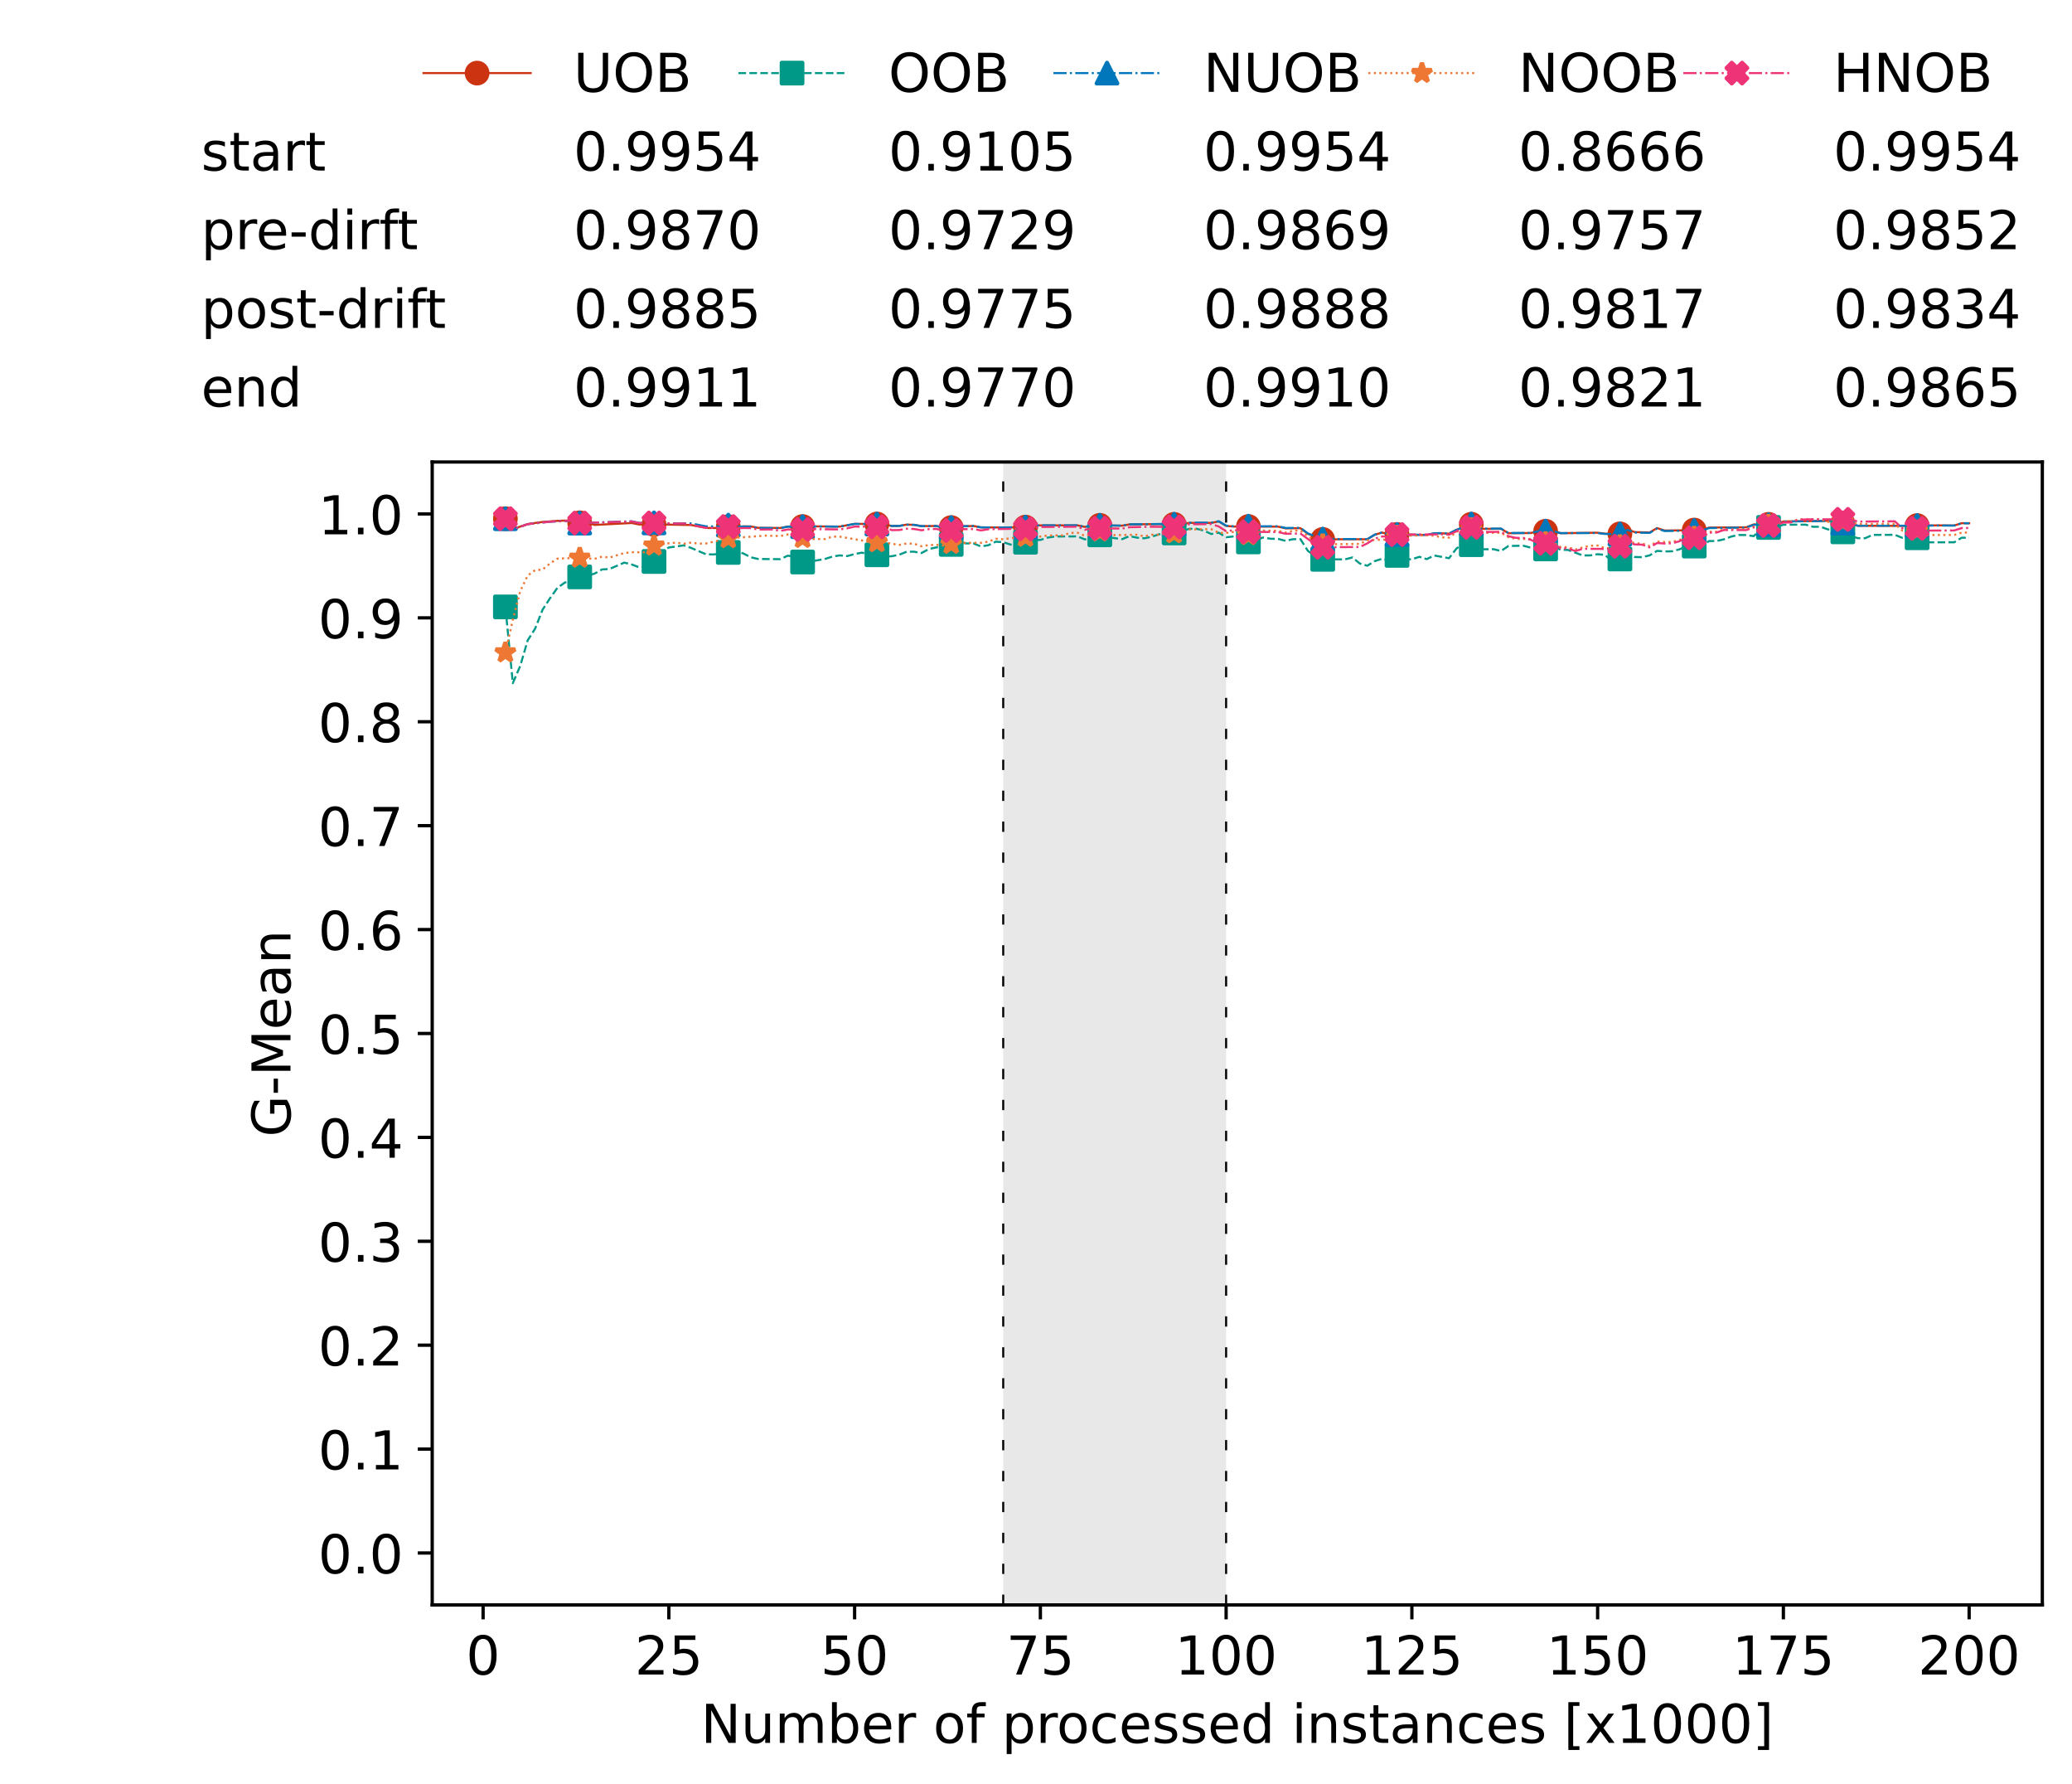 <?xml version="1.0" encoding="utf-8" standalone="no"?>
<!DOCTYPE svg PUBLIC "-//W3C//DTD SVG 1.1//EN"
  "http://www.w3.org/Graphics/SVG/1.1/DTD/svg11.dtd">
<!-- Created with matplotlib (https://matplotlib.org/) -->
<svg height="432.615pt" version="1.1" viewBox="0 0 502.65 432.615" width="502.65pt" xmlns="http://www.w3.org/2000/svg" xmlns:xlink="http://www.w3.org/1999/xlink">
 <defs>
  <style type="text/css">*{stroke-linecap:butt;stroke-linejoin:round;}</style>
 </defs>
 <g id="figure_1">
  <g id="patch_1">
   <path d="M 0 432.615 
L 502.65 432.615 
L 502.65 0 
L 0 0 
z
" style="fill:#ffffff;"/>
  </g>
  <g id="axes_1">
   <g id="patch_2">
    <path d="M 104.85 389.252 
L 495.45 389.252 
L 495.45 112.052 
L 104.85 112.052 
z
" style="fill:#ffffff;"/>
   </g>
   <g id="patch_3">
    <path clip-path="url(#p81fa7ddc78)" d="M 297.446 389.252 
L 297.446 112.052 
L 243.372 112.052 
L 243.372 389.252 
z
" style="fill:#d3d3d3;opacity:0.5;"/>
   </g>
   <g id="matplotlib.axis_1">
    <g id="xtick_1">
     <g id="line2d_1">
      <defs>
       <path d="M 0 0 
L 0 3.5 
" id="m50b43d500f" style="stroke:#000000;stroke-width:0.8;"/>
      </defs>
      <g>
       <use style="stroke:#000000;stroke-width:0.8;" x="117.197" xlink:href="#m50b43d500f" y="389.252"/>
      </g>
     </g>
     <g id="text_1">
      <!-- 0 -->
      <g transform="translate(113.061 406.13)scale(0.13 -0.13)">
       <defs>
        <path d="M 31.781 66.406 
Q 24.172 66.406 20.328 58.906 
Q 16.5 51.422 16.5 36.375 
Q 16.5 21.391 20.328 13.891 
Q 24.172 6.391 31.781 6.391 
Q 39.453 6.391 43.281 13.891 
Q 47.125 21.391 47.125 36.375 
Q 47.125 51.422 43.281 58.906 
Q 39.453 66.406 31.781 66.406 
z
M 31.781 74.219 
Q 44.047 74.219 50.516 64.516 
Q 56.984 54.828 56.984 36.375 
Q 56.984 17.969 50.516 8.266 
Q 44.047 -1.422 31.781 -1.422 
Q 19.531 -1.422 13.062 8.266 
Q 6.594 17.969 6.594 36.375 
Q 6.594 54.828 13.062 64.516 
Q 19.531 74.219 31.781 74.219 
z
" id="DejaVuSans-48"/>
       </defs>
       <use xlink:href="#DejaVuSans-48"/>
      </g>
     </g>
    </g>
    <g id="xtick_2">
     <g id="line2d_2">
      <g>
       <use style="stroke:#000000;stroke-width:0.8;" x="162.259" xlink:href="#m50b43d500f" y="389.252"/>
      </g>
     </g>
     <g id="text_2">
      <!-- 25 -->
      <g transform="translate(153.988 406.13)scale(0.13 -0.13)">
       <defs>
        <path d="M 19.188 8.297 
L 53.609 8.297 
L 53.609 0 
L 7.328 0 
L 7.328 8.297 
Q 12.938 14.109 22.625 23.891 
Q 32.328 33.688 34.812 36.531 
Q 39.547 41.844 41.422 45.531 
Q 43.312 49.219 43.312 52.781 
Q 43.312 58.594 39.234 62.25 
Q 35.156 65.922 28.609 65.922 
Q 23.969 65.922 18.812 64.312 
Q 13.672 62.703 7.812 59.422 
L 7.812 69.391 
Q 13.766 71.781 18.938 73 
Q 24.125 74.219 28.422 74.219 
Q 39.75 74.219 46.484 68.547 
Q 53.219 62.891 53.219 53.422 
Q 53.219 48.922 51.531 44.891 
Q 49.859 40.875 45.406 35.406 
Q 44.188 33.984 37.641 27.219 
Q 31.109 20.453 19.188 8.297 
z
" id="DejaVuSans-50"/>
        <path d="M 10.797 72.906 
L 49.516 72.906 
L 49.516 64.594 
L 19.828 64.594 
L 19.828 46.734 
Q 21.969 47.469 24.109 47.828 
Q 26.266 48.188 28.422 48.188 
Q 40.625 48.188 47.75 41.5 
Q 54.891 34.812 54.891 23.391 
Q 54.891 11.625 47.562 5.094 
Q 40.234 -1.422 26.906 -1.422 
Q 22.312 -1.422 17.547 -0.641 
Q 12.797 0.141 7.719 1.703 
L 7.719 11.625 
Q 12.109 9.234 16.797 8.062 
Q 21.484 6.891 26.703 6.891 
Q 35.156 6.891 40.078 11.328 
Q 45.016 15.766 45.016 23.391 
Q 45.016 31 40.078 35.438 
Q 35.156 39.891 26.703 39.891 
Q 22.75 39.891 18.812 39.016 
Q 14.891 38.141 10.797 36.281 
z
" id="DejaVuSans-53"/>
       </defs>
       <use xlink:href="#DejaVuSans-50"/>
       <use x="63.623" xlink:href="#DejaVuSans-53"/>
      </g>
     </g>
    </g>
    <g id="xtick_3">
     <g id="line2d_3">
      <g>
       <use style="stroke:#000000;stroke-width:0.8;" x="207.322" xlink:href="#m50b43d500f" y="389.252"/>
      </g>
     </g>
     <g id="text_3">
      <!-- 50 -->
      <g transform="translate(199.05 406.13)scale(0.13 -0.13)">
       <use xlink:href="#DejaVuSans-53"/>
       <use x="63.623" xlink:href="#DejaVuSans-48"/>
      </g>
     </g>
    </g>
    <g id="xtick_4">
     <g id="line2d_4">
      <g>
       <use style="stroke:#000000;stroke-width:0.8;" x="252.384" xlink:href="#m50b43d500f" y="389.252"/>
      </g>
     </g>
     <g id="text_4">
      <!-- 75 -->
      <g transform="translate(244.113 406.13)scale(0.13 -0.13)">
       <defs>
        <path d="M 8.203 72.906 
L 55.078 72.906 
L 55.078 68.703 
L 28.609 0 
L 18.312 0 
L 43.219 64.594 
L 8.203 64.594 
z
" id="DejaVuSans-55"/>
       </defs>
       <use xlink:href="#DejaVuSans-55"/>
       <use x="63.623" xlink:href="#DejaVuSans-53"/>
      </g>
     </g>
    </g>
    <g id="xtick_5">
     <g id="line2d_5">
      <g>
       <use style="stroke:#000000;stroke-width:0.8;" x="297.446" xlink:href="#m50b43d500f" y="389.252"/>
      </g>
     </g>
     <g id="text_5">
      <!-- 100 -->
      <g transform="translate(285.039 406.13)scale(0.13 -0.13)">
       <defs>
        <path d="M 12.406 8.297 
L 28.516 8.297 
L 28.516 63.922 
L 10.984 60.406 
L 10.984 69.391 
L 28.422 72.906 
L 38.281 72.906 
L 38.281 8.297 
L 54.391 8.297 
L 54.391 0 
L 12.406 0 
z
" id="DejaVuSans-49"/>
       </defs>
       <use xlink:href="#DejaVuSans-49"/>
       <use x="63.623" xlink:href="#DejaVuSans-48"/>
       <use x="127.246" xlink:href="#DejaVuSans-48"/>
      </g>
     </g>
    </g>
    <g id="xtick_6">
     <g id="line2d_6">
      <g>
       <use style="stroke:#000000;stroke-width:0.8;" x="342.509" xlink:href="#m50b43d500f" y="389.252"/>
      </g>
     </g>
     <g id="text_6">
      <!-- 125 -->
      <g transform="translate(330.102 406.13)scale(0.13 -0.13)">
       <use xlink:href="#DejaVuSans-49"/>
       <use x="63.623" xlink:href="#DejaVuSans-50"/>
       <use x="127.246" xlink:href="#DejaVuSans-53"/>
      </g>
     </g>
    </g>
    <g id="xtick_7">
     <g id="line2d_7">
      <g>
       <use style="stroke:#000000;stroke-width:0.8;" x="387.571" xlink:href="#m50b43d500f" y="389.252"/>
      </g>
     </g>
     <g id="text_7">
      <!-- 150 -->
      <g transform="translate(375.164 406.13)scale(0.13 -0.13)">
       <use xlink:href="#DejaVuSans-49"/>
       <use x="63.623" xlink:href="#DejaVuSans-53"/>
       <use x="127.246" xlink:href="#DejaVuSans-48"/>
      </g>
     </g>
    </g>
    <g id="xtick_8">
     <g id="line2d_8">
      <g>
       <use style="stroke:#000000;stroke-width:0.8;" x="432.633" xlink:href="#m50b43d500f" y="389.252"/>
      </g>
     </g>
     <g id="text_8">
      <!-- 175 -->
      <g transform="translate(420.226 406.13)scale(0.13 -0.13)">
       <use xlink:href="#DejaVuSans-49"/>
       <use x="63.623" xlink:href="#DejaVuSans-55"/>
       <use x="127.246" xlink:href="#DejaVuSans-53"/>
      </g>
     </g>
    </g>
    <g id="xtick_9">
     <g id="line2d_9">
      <g>
       <use style="stroke:#000000;stroke-width:0.8;" x="477.695" xlink:href="#m50b43d500f" y="389.252"/>
      </g>
     </g>
     <g id="text_9">
      <!-- 200 -->
      <g transform="translate(465.289 406.13)scale(0.13 -0.13)">
       <use xlink:href="#DejaVuSans-50"/>
       <use x="63.623" xlink:href="#DejaVuSans-48"/>
       <use x="127.246" xlink:href="#DejaVuSans-48"/>
      </g>
     </g>
    </g>
    <g id="text_10">
     <!-- Number of processed instances [x1000] -->
     <g transform="translate(170.025 422.711)scale(0.13 -0.13)">
      <defs>
       <path d="M 9.812 72.906 
L 23.094 72.906 
L 55.422 11.922 
L 55.422 72.906 
L 64.984 72.906 
L 64.984 0 
L 51.703 0 
L 19.391 60.984 
L 19.391 0 
L 9.812 0 
z
" id="DejaVuSans-78"/>
       <path d="M 8.5 21.578 
L 8.5 54.688 
L 17.484 54.688 
L 17.484 21.922 
Q 17.484 14.156 20.5 10.266 
Q 23.531 6.391 29.594 6.391 
Q 36.859 6.391 41.078 11.031 
Q 45.312 15.672 45.312 23.688 
L 45.312 54.688 
L 54.297 54.688 
L 54.297 0 
L 45.312 0 
L 45.312 8.406 
Q 42.047 3.422 37.719 1 
Q 33.406 -1.422 27.688 -1.422 
Q 18.266 -1.422 13.375 4.438 
Q 8.5 10.297 8.5 21.578 
z
M 31.109 56 
z
" id="DejaVuSans-117"/>
       <path d="M 52 44.188 
Q 55.375 50.25 60.062 53.125 
Q 64.75 56 71.094 56 
Q 79.641 56 84.281 50.016 
Q 88.922 44.047 88.922 33.016 
L 88.922 0 
L 79.891 0 
L 79.891 32.719 
Q 79.891 40.578 77.094 44.375 
Q 74.312 48.188 68.609 48.188 
Q 61.625 48.188 57.562 43.547 
Q 53.516 38.922 53.516 30.906 
L 53.516 0 
L 44.484 0 
L 44.484 32.719 
Q 44.484 40.625 41.703 44.406 
Q 38.922 48.188 33.109 48.188 
Q 26.219 48.188 22.156 43.531 
Q 18.109 38.875 18.109 30.906 
L 18.109 0 
L 9.078 0 
L 9.078 54.688 
L 18.109 54.688 
L 18.109 46.188 
Q 21.188 51.219 25.484 53.609 
Q 29.781 56 35.688 56 
Q 41.656 56 45.828 52.969 
Q 50 49.953 52 44.188 
z
" id="DejaVuSans-109"/>
       <path d="M 48.688 27.297 
Q 48.688 37.203 44.609 42.844 
Q 40.531 48.484 33.406 48.484 
Q 26.266 48.484 22.188 42.844 
Q 18.109 37.203 18.109 27.297 
Q 18.109 17.391 22.188 11.75 
Q 26.266 6.109 33.406 6.109 
Q 40.531 6.109 44.609 11.75 
Q 48.688 17.391 48.688 27.297 
z
M 18.109 46.391 
Q 20.953 51.266 25.266 53.625 
Q 29.594 56 35.594 56 
Q 45.562 56 51.781 48.094 
Q 58.016 40.188 58.016 27.297 
Q 58.016 14.406 51.781 6.484 
Q 45.562 -1.422 35.594 -1.422 
Q 29.594 -1.422 25.266 0.953 
Q 20.953 3.328 18.109 8.203 
L 18.109 0 
L 9.078 0 
L 9.078 75.984 
L 18.109 75.984 
z
" id="DejaVuSans-98"/>
       <path d="M 56.203 29.594 
L 56.203 25.203 
L 14.891 25.203 
Q 15.484 15.922 20.484 11.062 
Q 25.484 6.203 34.422 6.203 
Q 39.594 6.203 44.453 7.469 
Q 49.312 8.734 54.109 11.281 
L 54.109 2.781 
Q 49.266 0.734 44.188 -0.344 
Q 39.109 -1.422 33.891 -1.422 
Q 20.797 -1.422 13.156 6.188 
Q 5.516 13.812 5.516 26.812 
Q 5.516 40.234 12.766 48.109 
Q 20.016 56 32.328 56 
Q 43.359 56 49.781 48.891 
Q 56.203 41.797 56.203 29.594 
z
M 47.219 32.234 
Q 47.125 39.594 43.094 43.984 
Q 39.062 48.391 32.422 48.391 
Q 24.906 48.391 20.391 44.141 
Q 15.875 39.891 15.188 32.172 
z
" id="DejaVuSans-101"/>
       <path d="M 41.109 46.297 
Q 39.594 47.172 37.812 47.578 
Q 36.031 48 33.891 48 
Q 26.266 48 22.188 43.047 
Q 18.109 38.094 18.109 28.812 
L 18.109 0 
L 9.078 0 
L 9.078 54.688 
L 18.109 54.688 
L 18.109 46.188 
Q 20.953 51.172 25.484 53.578 
Q 30.031 56 36.531 56 
Q 37.453 56 38.578 55.875 
Q 39.703 55.766 41.062 55.516 
z
" id="DejaVuSans-114"/>
       <path id="DejaVuSans-32"/>
       <path d="M 30.609 48.391 
Q 23.391 48.391 19.188 42.75 
Q 14.984 37.109 14.984 27.297 
Q 14.984 17.484 19.156 11.844 
Q 23.344 6.203 30.609 6.203 
Q 37.797 6.203 41.984 11.859 
Q 46.188 17.531 46.188 27.297 
Q 46.188 37.016 41.984 42.703 
Q 37.797 48.391 30.609 48.391 
z
M 30.609 56 
Q 42.328 56 49.016 48.375 
Q 55.719 40.766 55.719 27.297 
Q 55.719 13.875 49.016 6.219 
Q 42.328 -1.422 30.609 -1.422 
Q 18.844 -1.422 12.172 6.219 
Q 5.516 13.875 5.516 27.297 
Q 5.516 40.766 12.172 48.375 
Q 18.844 56 30.609 56 
z
" id="DejaVuSans-111"/>
       <path d="M 37.109 75.984 
L 37.109 68.5 
L 28.516 68.5 
Q 23.688 68.5 21.797 66.547 
Q 19.922 64.594 19.922 59.516 
L 19.922 54.688 
L 34.719 54.688 
L 34.719 47.703 
L 19.922 47.703 
L 19.922 0 
L 10.891 0 
L 10.891 47.703 
L 2.297 47.703 
L 2.297 54.688 
L 10.891 54.688 
L 10.891 58.5 
Q 10.891 67.625 15.141 71.797 
Q 19.391 75.984 28.609 75.984 
z
" id="DejaVuSans-102"/>
       <path d="M 18.109 8.203 
L 18.109 -20.797 
L 9.078 -20.797 
L 9.078 54.688 
L 18.109 54.688 
L 18.109 46.391 
Q 20.953 51.266 25.266 53.625 
Q 29.594 56 35.594 56 
Q 45.562 56 51.781 48.094 
Q 58.016 40.188 58.016 27.297 
Q 58.016 14.406 51.781 6.484 
Q 45.562 -1.422 35.594 -1.422 
Q 29.594 -1.422 25.266 0.953 
Q 20.953 3.328 18.109 8.203 
z
M 48.688 27.297 
Q 48.688 37.203 44.609 42.844 
Q 40.531 48.484 33.406 48.484 
Q 26.266 48.484 22.188 42.844 
Q 18.109 37.203 18.109 27.297 
Q 18.109 17.391 22.188 11.75 
Q 26.266 6.109 33.406 6.109 
Q 40.531 6.109 44.609 11.75 
Q 48.688 17.391 48.688 27.297 
z
" id="DejaVuSans-112"/>
       <path d="M 48.781 52.594 
L 48.781 44.188 
Q 44.969 46.297 41.141 47.344 
Q 37.312 48.391 33.406 48.391 
Q 24.656 48.391 19.812 42.844 
Q 14.984 37.312 14.984 27.297 
Q 14.984 17.281 19.812 11.734 
Q 24.656 6.203 33.406 6.203 
Q 37.312 6.203 41.141 7.25 
Q 44.969 8.297 48.781 10.406 
L 48.781 2.094 
Q 45.016 0.344 40.984 -0.531 
Q 36.969 -1.422 32.422 -1.422 
Q 20.062 -1.422 12.781 6.344 
Q 5.516 14.109 5.516 27.297 
Q 5.516 40.672 12.859 48.328 
Q 20.219 56 33.016 56 
Q 37.156 56 41.109 55.141 
Q 45.062 54.297 48.781 52.594 
z
" id="DejaVuSans-99"/>
       <path d="M 44.281 53.078 
L 44.281 44.578 
Q 40.484 46.531 36.375 47.5 
Q 32.281 48.484 27.875 48.484 
Q 21.188 48.484 17.844 46.438 
Q 14.5 44.391 14.5 40.281 
Q 14.5 37.156 16.891 35.375 
Q 19.281 33.594 26.516 31.984 
L 29.594 31.297 
Q 39.156 29.25 43.188 25.516 
Q 47.219 21.781 47.219 15.094 
Q 47.219 7.469 41.188 3.016 
Q 35.156 -1.422 24.609 -1.422 
Q 20.219 -1.422 15.453 -0.562 
Q 10.688 0.297 5.422 2 
L 5.422 11.281 
Q 10.406 8.688 15.234 7.391 
Q 20.062 6.109 24.812 6.109 
Q 31.156 6.109 34.562 8.281 
Q 37.984 10.453 37.984 14.406 
Q 37.984 18.062 35.516 20.016 
Q 33.062 21.969 24.703 23.781 
L 21.578 24.516 
Q 13.234 26.266 9.516 29.906 
Q 5.812 33.547 5.812 39.891 
Q 5.812 47.609 11.281 51.797 
Q 16.75 56 26.812 56 
Q 31.781 56 36.172 55.266 
Q 40.578 54.547 44.281 53.078 
z
" id="DejaVuSans-115"/>
       <path d="M 45.406 46.391 
L 45.406 75.984 
L 54.391 75.984 
L 54.391 0 
L 45.406 0 
L 45.406 8.203 
Q 42.578 3.328 38.25 0.953 
Q 33.938 -1.422 27.875 -1.422 
Q 17.969 -1.422 11.734 6.484 
Q 5.516 14.406 5.516 27.297 
Q 5.516 40.188 11.734 48.094 
Q 17.969 56 27.875 56 
Q 33.938 56 38.25 53.625 
Q 42.578 51.266 45.406 46.391 
z
M 14.797 27.297 
Q 14.797 17.391 18.875 11.75 
Q 22.953 6.109 30.078 6.109 
Q 37.203 6.109 41.297 11.75 
Q 45.406 17.391 45.406 27.297 
Q 45.406 37.203 41.297 42.844 
Q 37.203 48.484 30.078 48.484 
Q 22.953 48.484 18.875 42.844 
Q 14.797 37.203 14.797 27.297 
z
" id="DejaVuSans-100"/>
       <path d="M 9.422 54.688 
L 18.406 54.688 
L 18.406 0 
L 9.422 0 
z
M 9.422 75.984 
L 18.406 75.984 
L 18.406 64.594 
L 9.422 64.594 
z
" id="DejaVuSans-105"/>
       <path d="M 54.891 33.016 
L 54.891 0 
L 45.906 0 
L 45.906 32.719 
Q 45.906 40.484 42.875 44.328 
Q 39.844 48.188 33.797 48.188 
Q 26.516 48.188 22.312 43.547 
Q 18.109 38.922 18.109 30.906 
L 18.109 0 
L 9.078 0 
L 9.078 54.688 
L 18.109 54.688 
L 18.109 46.188 
Q 21.344 51.125 25.703 53.562 
Q 30.078 56 35.797 56 
Q 45.219 56 50.047 50.172 
Q 54.891 44.344 54.891 33.016 
z
" id="DejaVuSans-110"/>
       <path d="M 18.312 70.219 
L 18.312 54.688 
L 36.812 54.688 
L 36.812 47.703 
L 18.312 47.703 
L 18.312 18.016 
Q 18.312 11.328 20.141 9.422 
Q 21.969 7.516 27.594 7.516 
L 36.812 7.516 
L 36.812 0 
L 27.594 0 
Q 17.188 0 13.234 3.875 
Q 9.281 7.766 9.281 18.016 
L 9.281 47.703 
L 2.688 47.703 
L 2.688 54.688 
L 9.281 54.688 
L 9.281 70.219 
z
" id="DejaVuSans-116"/>
       <path d="M 34.281 27.484 
Q 23.391 27.484 19.188 25 
Q 14.984 22.516 14.984 16.5 
Q 14.984 11.719 18.141 8.906 
Q 21.297 6.109 26.703 6.109 
Q 34.188 6.109 38.703 11.406 
Q 43.219 16.703 43.219 25.484 
L 43.219 27.484 
z
M 52.203 31.203 
L 52.203 0 
L 43.219 0 
L 43.219 8.297 
Q 40.141 3.328 35.547 0.953 
Q 30.953 -1.422 24.312 -1.422 
Q 15.922 -1.422 10.953 3.297 
Q 6 8.016 6 15.922 
Q 6 25.141 12.172 29.828 
Q 18.359 34.516 30.609 34.516 
L 43.219 34.516 
L 43.219 35.406 
Q 43.219 41.609 39.141 45 
Q 35.062 48.391 27.688 48.391 
Q 23 48.391 18.547 47.266 
Q 14.109 46.141 10.016 43.891 
L 10.016 52.203 
Q 14.938 54.109 19.578 55.047 
Q 24.219 56 28.609 56 
Q 40.484 56 46.344 49.844 
Q 52.203 43.703 52.203 31.203 
z
" id="DejaVuSans-97"/>
       <path d="M 8.594 75.984 
L 29.297 75.984 
L 29.297 69 
L 17.578 69 
L 17.578 -6.203 
L 29.297 -6.203 
L 29.297 -13.188 
L 8.594 -13.188 
z
" id="DejaVuSans-91"/>
       <path d="M 54.891 54.688 
L 35.109 28.078 
L 55.906 0 
L 45.312 0 
L 29.391 21.484 
L 13.484 0 
L 2.875 0 
L 24.125 28.609 
L 4.688 54.688 
L 15.281 54.688 
L 29.781 35.203 
L 44.281 54.688 
z
" id="DejaVuSans-120"/>
       <path d="M 30.422 75.984 
L 30.422 -13.188 
L 9.719 -13.188 
L 9.719 -6.203 
L 21.391 -6.203 
L 21.391 69 
L 9.719 69 
L 9.719 75.984 
z
" id="DejaVuSans-93"/>
      </defs>
      <use xlink:href="#DejaVuSans-78"/>
      <use x="74.805" xlink:href="#DejaVuSans-117"/>
      <use x="138.184" xlink:href="#DejaVuSans-109"/>
      <use x="235.596" xlink:href="#DejaVuSans-98"/>
      <use x="299.072" xlink:href="#DejaVuSans-101"/>
      <use x="360.596" xlink:href="#DejaVuSans-114"/>
      <use x="401.709" xlink:href="#DejaVuSans-32"/>
      <use x="433.496" xlink:href="#DejaVuSans-111"/>
      <use x="494.678" xlink:href="#DejaVuSans-102"/>
      <use x="529.883" xlink:href="#DejaVuSans-32"/>
      <use x="561.67" xlink:href="#DejaVuSans-112"/>
      <use x="625.146" xlink:href="#DejaVuSans-114"/>
      <use x="664.01" xlink:href="#DejaVuSans-111"/>
      <use x="725.191" xlink:href="#DejaVuSans-99"/>
      <use x="780.172" xlink:href="#DejaVuSans-101"/>
      <use x="841.695" xlink:href="#DejaVuSans-115"/>
      <use x="893.795" xlink:href="#DejaVuSans-115"/>
      <use x="945.895" xlink:href="#DejaVuSans-101"/>
      <use x="1007.418" xlink:href="#DejaVuSans-100"/>
      <use x="1070.895" xlink:href="#DejaVuSans-32"/>
      <use x="1102.682" xlink:href="#DejaVuSans-105"/>
      <use x="1130.465" xlink:href="#DejaVuSans-110"/>
      <use x="1193.844" xlink:href="#DejaVuSans-115"/>
      <use x="1245.943" xlink:href="#DejaVuSans-116"/>
      <use x="1285.152" xlink:href="#DejaVuSans-97"/>
      <use x="1346.432" xlink:href="#DejaVuSans-110"/>
      <use x="1409.811" xlink:href="#DejaVuSans-99"/>
      <use x="1464.791" xlink:href="#DejaVuSans-101"/>
      <use x="1526.314" xlink:href="#DejaVuSans-115"/>
      <use x="1578.414" xlink:href="#DejaVuSans-32"/>
      <use x="1610.201" xlink:href="#DejaVuSans-91"/>
      <use x="1649.215" xlink:href="#DejaVuSans-120"/>
      <use x="1708.395" xlink:href="#DejaVuSans-49"/>
      <use x="1772.018" xlink:href="#DejaVuSans-48"/>
      <use x="1835.641" xlink:href="#DejaVuSans-48"/>
      <use x="1899.264" xlink:href="#DejaVuSans-48"/>
      <use x="1962.887" xlink:href="#DejaVuSans-93"/>
     </g>
    </g>
   </g>
   <g id="matplotlib.axis_2">
    <g id="ytick_1">
     <g id="line2d_10">
      <defs>
       <path d="M 0 0 
L -3.5 0 
" id="m5d059c51dc" style="stroke:#000000;stroke-width:0.8;"/>
      </defs>
      <g>
       <use style="stroke:#000000;stroke-width:0.8;" x="104.85" xlink:href="#m5d059c51dc" y="376.652"/>
      </g>
     </g>
     <g id="text_11">
      <!-- 0.0 -->
      <g transform="translate(77.176 381.591)scale(0.13 -0.13)">
       <defs>
        <path d="M 10.688 12.406 
L 21 12.406 
L 21 0 
L 10.688 0 
z
" id="DejaVuSans-46"/>
       </defs>
       <use xlink:href="#DejaVuSans-48"/>
       <use x="63.623" xlink:href="#DejaVuSans-46"/>
       <use x="95.41" xlink:href="#DejaVuSans-48"/>
      </g>
     </g>
    </g>
    <g id="ytick_2">
     <g id="line2d_11">
      <g>
       <use style="stroke:#000000;stroke-width:0.8;" x="104.85" xlink:href="#m5d059c51dc" y="351.452"/>
      </g>
     </g>
     <g id="text_12">
      <!-- 0.1 -->
      <g transform="translate(77.176 356.391)scale(0.13 -0.13)">
       <use xlink:href="#DejaVuSans-48"/>
       <use x="63.623" xlink:href="#DejaVuSans-46"/>
       <use x="95.41" xlink:href="#DejaVuSans-49"/>
      </g>
     </g>
    </g>
    <g id="ytick_3">
     <g id="line2d_12">
      <g>
       <use style="stroke:#000000;stroke-width:0.8;" x="104.85" xlink:href="#m5d059c51dc" y="326.252"/>
      </g>
     </g>
     <g id="text_13">
      <!-- 0.2 -->
      <g transform="translate(77.176 331.191)scale(0.13 -0.13)">
       <use xlink:href="#DejaVuSans-48"/>
       <use x="63.623" xlink:href="#DejaVuSans-46"/>
       <use x="95.41" xlink:href="#DejaVuSans-50"/>
      </g>
     </g>
    </g>
    <g id="ytick_4">
     <g id="line2d_13">
      <g>
       <use style="stroke:#000000;stroke-width:0.8;" x="104.85" xlink:href="#m5d059c51dc" y="301.052"/>
      </g>
     </g>
     <g id="text_14">
      <!-- 0.3 -->
      <g transform="translate(77.176 305.991)scale(0.13 -0.13)">
       <defs>
        <path d="M 40.578 39.312 
Q 47.656 37.797 51.625 33 
Q 55.609 28.219 55.609 21.188 
Q 55.609 10.406 48.188 4.484 
Q 40.766 -1.422 27.094 -1.422 
Q 22.516 -1.422 17.656 -0.516 
Q 12.797 0.391 7.625 2.203 
L 7.625 11.719 
Q 11.719 9.328 16.594 8.109 
Q 21.484 6.891 26.812 6.891 
Q 36.078 6.891 40.938 10.547 
Q 45.797 14.203 45.797 21.188 
Q 45.797 27.641 41.281 31.266 
Q 36.766 34.906 28.719 34.906 
L 20.219 34.906 
L 20.219 43.016 
L 29.109 43.016 
Q 36.375 43.016 40.234 45.922 
Q 44.094 48.828 44.094 54.297 
Q 44.094 59.906 40.109 62.906 
Q 36.141 65.922 28.719 65.922 
Q 24.656 65.922 20.016 65.031 
Q 15.375 64.156 9.812 62.312 
L 9.812 71.094 
Q 15.438 72.656 20.344 73.438 
Q 25.25 74.219 29.594 74.219 
Q 40.828 74.219 47.359 69.109 
Q 53.906 64.016 53.906 55.328 
Q 53.906 49.266 50.438 45.094 
Q 46.969 40.922 40.578 39.312 
z
" id="DejaVuSans-51"/>
       </defs>
       <use xlink:href="#DejaVuSans-48"/>
       <use x="63.623" xlink:href="#DejaVuSans-46"/>
       <use x="95.41" xlink:href="#DejaVuSans-51"/>
      </g>
     </g>
    </g>
    <g id="ytick_5">
     <g id="line2d_14">
      <g>
       <use style="stroke:#000000;stroke-width:0.8;" x="104.85" xlink:href="#m5d059c51dc" y="275.852"/>
      </g>
     </g>
     <g id="text_15">
      <!-- 0.4 -->
      <g transform="translate(77.176 280.791)scale(0.13 -0.13)">
       <defs>
        <path d="M 37.797 64.312 
L 12.891 25.391 
L 37.797 25.391 
z
M 35.203 72.906 
L 47.609 72.906 
L 47.609 25.391 
L 58.016 25.391 
L 58.016 17.188 
L 47.609 17.188 
L 47.609 0 
L 37.797 0 
L 37.797 17.188 
L 4.891 17.188 
L 4.891 26.703 
z
" id="DejaVuSans-52"/>
       </defs>
       <use xlink:href="#DejaVuSans-48"/>
       <use x="63.623" xlink:href="#DejaVuSans-46"/>
       <use x="95.41" xlink:href="#DejaVuSans-52"/>
      </g>
     </g>
    </g>
    <g id="ytick_6">
     <g id="line2d_15">
      <g>
       <use style="stroke:#000000;stroke-width:0.8;" x="104.85" xlink:href="#m5d059c51dc" y="250.652"/>
      </g>
     </g>
     <g id="text_16">
      <!-- 0.5 -->
      <g transform="translate(77.176 255.591)scale(0.13 -0.13)">
       <use xlink:href="#DejaVuSans-48"/>
       <use x="63.623" xlink:href="#DejaVuSans-46"/>
       <use x="95.41" xlink:href="#DejaVuSans-53"/>
      </g>
     </g>
    </g>
    <g id="ytick_7">
     <g id="line2d_16">
      <g>
       <use style="stroke:#000000;stroke-width:0.8;" x="104.85" xlink:href="#m5d059c51dc" y="225.452"/>
      </g>
     </g>
     <g id="text_17">
      <!-- 0.6 -->
      <g transform="translate(77.176 230.391)scale(0.13 -0.13)">
       <defs>
        <path d="M 33.016 40.375 
Q 26.375 40.375 22.484 35.828 
Q 18.609 31.297 18.609 23.391 
Q 18.609 15.531 22.484 10.953 
Q 26.375 6.391 33.016 6.391 
Q 39.656 6.391 43.531 10.953 
Q 47.406 15.531 47.406 23.391 
Q 47.406 31.297 43.531 35.828 
Q 39.656 40.375 33.016 40.375 
z
M 52.594 71.297 
L 52.594 62.312 
Q 48.875 64.062 45.094 64.984 
Q 41.312 65.922 37.594 65.922 
Q 27.828 65.922 22.672 59.328 
Q 17.531 52.734 16.797 39.406 
Q 19.672 43.656 24.016 45.922 
Q 28.375 48.188 33.594 48.188 
Q 44.578 48.188 50.953 41.516 
Q 57.328 34.859 57.328 23.391 
Q 57.328 12.156 50.688 5.359 
Q 44.047 -1.422 33.016 -1.422 
Q 20.359 -1.422 13.672 8.266 
Q 6.984 17.969 6.984 36.375 
Q 6.984 53.656 15.188 63.938 
Q 23.391 74.219 37.203 74.219 
Q 40.922 74.219 44.703 73.484 
Q 48.484 72.75 52.594 71.297 
z
" id="DejaVuSans-54"/>
       </defs>
       <use xlink:href="#DejaVuSans-48"/>
       <use x="63.623" xlink:href="#DejaVuSans-46"/>
       <use x="95.41" xlink:href="#DejaVuSans-54"/>
      </g>
     </g>
    </g>
    <g id="ytick_8">
     <g id="line2d_17">
      <g>
       <use style="stroke:#000000;stroke-width:0.8;" x="104.85" xlink:href="#m5d059c51dc" y="200.252"/>
      </g>
     </g>
     <g id="text_18">
      <!-- 0.7 -->
      <g transform="translate(77.176 205.191)scale(0.13 -0.13)">
       <use xlink:href="#DejaVuSans-48"/>
       <use x="63.623" xlink:href="#DejaVuSans-46"/>
       <use x="95.41" xlink:href="#DejaVuSans-55"/>
      </g>
     </g>
    </g>
    <g id="ytick_9">
     <g id="line2d_18">
      <g>
       <use style="stroke:#000000;stroke-width:0.8;" x="104.85" xlink:href="#m5d059c51dc" y="175.052"/>
      </g>
     </g>
     <g id="text_19">
      <!-- 0.8 -->
      <g transform="translate(77.176 179.991)scale(0.13 -0.13)">
       <defs>
        <path d="M 31.781 34.625 
Q 24.75 34.625 20.719 30.859 
Q 16.703 27.094 16.703 20.516 
Q 16.703 13.922 20.719 10.156 
Q 24.75 6.391 31.781 6.391 
Q 38.812 6.391 42.859 10.172 
Q 46.922 13.969 46.922 20.516 
Q 46.922 27.094 42.891 30.859 
Q 38.875 34.625 31.781 34.625 
z
M 21.922 38.812 
Q 15.578 40.375 12.031 44.719 
Q 8.5 49.078 8.5 55.328 
Q 8.5 64.062 14.719 69.141 
Q 20.953 74.219 31.781 74.219 
Q 42.672 74.219 48.875 69.141 
Q 55.078 64.062 55.078 55.328 
Q 55.078 49.078 51.531 44.719 
Q 48 40.375 41.703 38.812 
Q 48.828 37.156 52.797 32.312 
Q 56.781 27.484 56.781 20.516 
Q 56.781 9.906 50.312 4.234 
Q 43.844 -1.422 31.781 -1.422 
Q 19.734 -1.422 13.25 4.234 
Q 6.781 9.906 6.781 20.516 
Q 6.781 27.484 10.781 32.312 
Q 14.797 37.156 21.922 38.812 
z
M 18.312 54.391 
Q 18.312 48.734 21.844 45.562 
Q 25.391 42.391 31.781 42.391 
Q 38.141 42.391 41.719 45.562 
Q 45.312 48.734 45.312 54.391 
Q 45.312 60.062 41.719 63.234 
Q 38.141 66.406 31.781 66.406 
Q 25.391 66.406 21.844 63.234 
Q 18.312 60.062 18.312 54.391 
z
" id="DejaVuSans-56"/>
       </defs>
       <use xlink:href="#DejaVuSans-48"/>
       <use x="63.623" xlink:href="#DejaVuSans-46"/>
       <use x="95.41" xlink:href="#DejaVuSans-56"/>
      </g>
     </g>
    </g>
    <g id="ytick_10">
     <g id="line2d_19">
      <g>
       <use style="stroke:#000000;stroke-width:0.8;" x="104.85" xlink:href="#m5d059c51dc" y="149.852"/>
      </g>
     </g>
     <g id="text_20">
      <!-- 0.9 -->
      <g transform="translate(77.176 154.791)scale(0.13 -0.13)">
       <defs>
        <path d="M 10.984 1.516 
L 10.984 10.5 
Q 14.703 8.734 18.5 7.812 
Q 22.312 6.891 25.984 6.891 
Q 35.75 6.891 40.891 13.453 
Q 46.047 20.016 46.781 33.406 
Q 43.953 29.203 39.594 26.953 
Q 35.25 24.703 29.984 24.703 
Q 19.047 24.703 12.672 31.312 
Q 6.297 37.938 6.297 49.422 
Q 6.297 60.641 12.938 67.422 
Q 19.578 74.219 30.609 74.219 
Q 43.266 74.219 49.922 64.516 
Q 56.594 54.828 56.594 36.375 
Q 56.594 19.141 48.406 8.859 
Q 40.234 -1.422 26.422 -1.422 
Q 22.703 -1.422 18.891 -0.688 
Q 15.094 0.047 10.984 1.516 
z
M 30.609 32.422 
Q 37.25 32.422 41.125 36.953 
Q 45.016 41.5 45.016 49.422 
Q 45.016 57.281 41.125 61.844 
Q 37.25 66.406 30.609 66.406 
Q 23.969 66.406 20.094 61.844 
Q 16.219 57.281 16.219 49.422 
Q 16.219 41.5 20.094 36.953 
Q 23.969 32.422 30.609 32.422 
z
" id="DejaVuSans-57"/>
       </defs>
       <use xlink:href="#DejaVuSans-48"/>
       <use x="63.623" xlink:href="#DejaVuSans-46"/>
       <use x="95.41" xlink:href="#DejaVuSans-57"/>
      </g>
     </g>
    </g>
    <g id="ytick_11">
     <g id="line2d_20">
      <g>
       <use style="stroke:#000000;stroke-width:0.8;" x="104.85" xlink:href="#m5d059c51dc" y="124.652"/>
      </g>
     </g>
     <g id="text_21">
      <!-- 1.0 -->
      <g transform="translate(77.176 129.591)scale(0.13 -0.13)">
       <use xlink:href="#DejaVuSans-49"/>
       <use x="63.623" xlink:href="#DejaVuSans-46"/>
       <use x="95.41" xlink:href="#DejaVuSans-48"/>
      </g>
     </g>
    </g>
    <g id="text_22">
     <!-- G-Mean -->
     <g transform="translate(70.472 275.744)rotate(-90)scale(0.13 -0.13)">
      <defs>
       <path d="M 59.516 10.406 
L 59.516 29.984 
L 43.406 29.984 
L 43.406 38.094 
L 69.281 38.094 
L 69.281 6.781 
Q 63.578 2.734 56.688 0.656 
Q 49.812 -1.422 42 -1.422 
Q 24.906 -1.422 15.25 8.562 
Q 5.609 18.562 5.609 36.375 
Q 5.609 54.25 15.25 64.234 
Q 24.906 74.219 42 74.219 
Q 49.125 74.219 55.547 72.453 
Q 61.969 70.703 67.391 67.281 
L 67.391 56.781 
Q 61.922 61.422 55.766 63.766 
Q 49.609 66.109 42.828 66.109 
Q 29.438 66.109 22.719 58.641 
Q 16.016 51.172 16.016 36.375 
Q 16.016 21.625 22.719 14.156 
Q 29.438 6.688 42.828 6.688 
Q 48.047 6.688 52.141 7.594 
Q 56.25 8.5 59.516 10.406 
z
" id="DejaVuSans-71"/>
       <path d="M 4.891 31.391 
L 31.203 31.391 
L 31.203 23.391 
L 4.891 23.391 
z
" id="DejaVuSans-45"/>
       <path d="M 9.812 72.906 
L 24.516 72.906 
L 43.109 23.297 
L 61.812 72.906 
L 76.516 72.906 
L 76.516 0 
L 66.891 0 
L 66.891 64.016 
L 48.094 14.016 
L 38.188 14.016 
L 19.391 64.016 
L 19.391 0 
L 9.812 0 
z
" id="DejaVuSans-77"/>
      </defs>
      <use xlink:href="#DejaVuSans-71"/>
      <use x="77.49" xlink:href="#DejaVuSans-45"/>
      <use x="113.574" xlink:href="#DejaVuSans-77"/>
      <use x="199.854" xlink:href="#DejaVuSans-101"/>
      <use x="261.377" xlink:href="#DejaVuSans-97"/>
      <use x="322.656" xlink:href="#DejaVuSans-110"/>
     </g>
    </g>
   </g>
   <g id="line2d_21"/>
   <g id="line2d_22"/>
   <g id="line2d_23"/>
   <g id="line2d_24"/>
   <g id="line2d_25"/>
   <g id="line2d_26">
    <path clip-path="url(#p81fa7ddc78)" d="M 122.605 125.809 
L 124.407 128.327 
L 128.012 127.099 
L 131.617 126.584 
L 135.222 126.328 
L 138.827 126.199 
L 140.629 126.795 
L 142.432 126.747 
L 144.234 127.31 
L 153.247 126.85 
L 155.049 127.215 
L 156.852 127.138 
L 165.864 127.304 
L 167.667 127.33 
L 171.272 128.044 
L 174.877 128.076 
L 176.679 127.741 
L 178.482 128.081 
L 180.284 127.656 
L 182.087 127.669 
L 183.889 128.012 
L 189.297 128.057 
L 191.099 127.71 
L 194.704 127.705 
L 198.309 127.667 
L 203.717 127.712 
L 207.322 127.055 
L 210.927 127.082 
L 214.532 127.185 
L 216.334 127.557 
L 218.137 127.551 
L 219.939 127.241 
L 221.742 127.286 
L 223.544 127.601 
L 227.149 127.575 
L 228.952 127.968 
L 230.754 127.955 
L 232.557 127.647 
L 236.162 127.57 
L 237.964 127.897 
L 243.372 127.936 
L 248.779 127.838 
L 250.581 127.421 
L 261.396 127.422 
L 263.199 127.795 
L 265.001 127.389 
L 272.211 127.496 
L 274.014 127.181 
L 281.224 127.109 
L 286.631 127.184 
L 288.434 126.823 
L 293.841 126.829 
L 295.644 126.466 
L 297.446 127.544 
L 299.249 127.709 
L 310.064 127.726 
L 311.866 128.145 
L 315.471 128.106 
L 317.274 129.468 
L 320.879 130.833 
L 326.286 130.788 
L 331.694 130.788 
L 333.496 129.691 
L 335.299 129.164 
L 337.101 129.656 
L 340.706 129.656 
L 346.114 129.747 
L 347.916 129.366 
L 349.719 129.341 
L 351.521 129.432 
L 353.324 128.53 
L 356.928 127.139 
L 358.731 128.261 
L 362.336 128.261 
L 364.138 128.249 
L 365.941 129.323 
L 371.348 129.277 
L 373.151 128.842 
L 376.756 128.779 
L 378.558 129.31 
L 387.571 129.206 
L 389.373 129.436 
L 392.978 129.475 
L 394.781 128.424 
L 396.583 129.049 
L 400.188 129.145 
L 401.991 128.071 
L 403.793 128.667 
L 412.806 128.577 
L 414.608 127.955 
L 423.621 127.89 
L 425.423 127.193 
L 429.028 127.167 
L 430.831 127.103 
L 432.633 126.472 
L 443.448 126.307 
L 445.251 126.327 
L 447.053 126.91 
L 448.856 126.911 
L 450.658 127.52 
L 461.473 127.539 
L 470.485 127.417 
L 474.09 127.456 
L 475.893 126.89 
L 477.695 126.897 
L 477.695 126.897 
" style="fill:none;stroke:#cc3311;stroke-linecap:square;stroke-width:0.5;"/>
    <defs>
     <path d="M 0 2.5 
C 0.663 2.5 1.299 2.237 1.768 1.768 
C 2.237 1.299 2.5 0.663 2.5 0 
C 2.5 -0.663 2.237 -1.299 1.768 -1.768 
C 1.299 -2.237 0.663 -2.5 0 -2.5 
C -0.663 -2.5 -1.299 -2.237 -1.768 -1.768 
C -2.237 -1.299 -2.5 -0.663 -2.5 0 
C -2.5 0.663 -2.237 1.299 -1.768 1.768 
C -1.299 2.237 -0.663 2.5 0 2.5 
z
" id="m582c780d82" style="stroke:#cc3311;"/>
    </defs>
    <g clip-path="url(#p81fa7ddc78)">
     <use style="fill:#cc3311;stroke:#cc3311;" x="122.605" xlink:href="#m582c780d82" y="125.809"/>
     <use style="fill:#cc3311;stroke:#cc3311;" x="140.629" xlink:href="#m582c780d82" y="126.795"/>
     <use style="fill:#cc3311;stroke:#cc3311;" x="158.654" xlink:href="#m582c780d82" y="127.189"/>
     <use style="fill:#cc3311;stroke:#cc3311;" x="176.679" xlink:href="#m582c780d82" y="127.741"/>
     <use style="fill:#cc3311;stroke:#cc3311;" x="194.704" xlink:href="#m582c780d82" y="127.705"/>
     <use style="fill:#cc3311;stroke:#cc3311;" x="212.729" xlink:href="#m582c780d82" y="127.089"/>
     <use style="fill:#cc3311;stroke:#cc3311;" x="230.754" xlink:href="#m582c780d82" y="127.955"/>
     <use style="fill:#cc3311;stroke:#cc3311;" x="248.779" xlink:href="#m582c780d82" y="127.838"/>
     <use style="fill:#cc3311;stroke:#cc3311;" x="266.804" xlink:href="#m582c780d82" y="127.408"/>
     <use style="fill:#cc3311;stroke:#cc3311;" x="284.829" xlink:href="#m582c780d82" y="127.172"/>
     <use style="fill:#cc3311;stroke:#cc3311;" x="302.854" xlink:href="#m582c780d82" y="127.702"/>
     <use style="fill:#cc3311;stroke:#cc3311;" x="320.879" xlink:href="#m582c780d82" y="130.833"/>
     <use style="fill:#cc3311;stroke:#cc3311;" x="338.904" xlink:href="#m582c780d82" y="129.624"/>
     <use style="fill:#cc3311;stroke:#cc3311;" x="356.928" xlink:href="#m582c780d82" y="127.139"/>
     <use style="fill:#cc3311;stroke:#cc3311;" x="374.953" xlink:href="#m582c780d82" y="128.842"/>
     <use style="fill:#cc3311;stroke:#cc3311;" x="392.978" xlink:href="#m582c780d82" y="129.475"/>
     <use style="fill:#cc3311;stroke:#cc3311;" x="411.003" xlink:href="#m582c780d82" y="128.558"/>
     <use style="fill:#cc3311;stroke:#cc3311;" x="429.028" xlink:href="#m582c780d82" y="127.167"/>
     <use style="fill:#cc3311;stroke:#cc3311;" x="447.053" xlink:href="#m582c780d82" y="126.91"/>
     <use style="fill:#cc3311;stroke:#cc3311;" x="465.078" xlink:href="#m582c780d82" y="127.469"/>
    </g>
   </g>
   <g id="line2d_27"/>
   <g id="line2d_28"/>
   <g id="line2d_29"/>
   <g id="line2d_30"/>
   <g id="line2d_31">
    <path clip-path="url(#p81fa7ddc78)" d="M 122.605 147.195 
L 124.407 165.689 
L 126.21 161.488 
L 128.012 155.302 
L 129.815 152.476 
L 131.617 147.881 
L 133.419 145.108 
L 135.222 142.567 
L 137.024 141.293 
L 138.827 140.695 
L 140.629 139.916 
L 142.432 139.602 
L 144.234 139.128 
L 146.037 138.113 
L 147.839 138.005 
L 151.444 136.457 
L 153.247 136.9 
L 155.049 137.593 
L 156.852 137.269 
L 158.654 136.167 
L 160.457 133.872 
L 162.259 132.782 
L 165.864 132.276 
L 167.667 132.89 
L 171.272 134.434 
L 173.074 134.473 
L 174.877 134.307 
L 176.679 133.978 
L 178.482 133.809 
L 180.284 134.207 
L 182.087 135.147 
L 183.889 135.568 
L 189.297 135.617 
L 191.099 134.776 
L 192.902 134.993 
L 194.704 136.309 
L 196.507 136.195 
L 200.112 135.577 
L 201.914 134.997 
L 203.717 134.702 
L 205.519 134.87 
L 207.322 134.371 
L 209.124 134.036 
L 210.927 134.562 
L 212.729 134.55 
L 214.532 135.05 
L 216.334 134.899 
L 218.137 134.545 
L 219.939 133.81 
L 221.742 133.81 
L 223.544 134.133 
L 225.347 133.152 
L 227.149 132.766 
L 228.952 132.673 
L 232.557 131.477 
L 234.359 131.793 
L 236.162 131.8 
L 237.964 132.532 
L 239.767 132.232 
L 241.569 131.379 
L 243.372 131.488 
L 245.174 132.089 
L 246.976 131.512 
L 248.779 131.505 
L 250.581 130.949 
L 252.384 130.955 
L 254.186 130.382 
L 255.989 130.117 
L 261.396 130.094 
L 263.199 130.832 
L 265.001 130.392 
L 266.804 129.718 
L 268.606 130.266 
L 272.211 130.763 
L 274.014 130.025 
L 275.816 130.399 
L 277.619 130.556 
L 279.421 130.17 
L 281.224 129.568 
L 283.026 129.265 
L 284.829 129.259 
L 286.631 128.921 
L 288.434 128.259 
L 290.236 128.233 
L 292.039 128.697 
L 293.841 129.509 
L 295.644 129.19 
L 297.446 130.31 
L 299.249 130.107 
L 301.051 130.1 
L 302.854 131.428 
L 306.459 130.37 
L 308.261 130.664 
L 310.064 130.696 
L 311.866 131.177 
L 313.669 130.772 
L 315.471 130.765 
L 317.274 133.594 
L 319.076 134.923 
L 320.879 135.655 
L 326.286 135.668 
L 328.089 135.197 
L 329.891 136.687 
L 331.694 137.212 
L 333.496 136.092 
L 335.299 135.519 
L 337.101 136.032 
L 338.904 134.698 
L 340.706 135.649 
L 342.509 135.649 
L 344.311 135.051 
L 346.114 135.605 
L 347.916 134.724 
L 351.521 135.389 
L 353.324 133.047 
L 355.126 131.737 
L 356.928 132.101 
L 358.731 133.221 
L 362.336 133.202 
L 364.138 133.635 
L 365.941 132.411 
L 369.546 132.357 
L 371.348 132.821 
L 373.151 133.14 
L 374.953 133.127 
L 376.756 132.17 
L 378.558 133.359 
L 380.361 133.371 
L 383.966 134.713 
L 385.768 134.707 
L 387.571 134.411 
L 389.373 134.581 
L 391.176 136.243 
L 392.978 135.567 
L 394.781 134.461 
L 396.583 135.094 
L 398.386 135.133 
L 400.188 134.693 
L 401.991 133.609 
L 403.793 133.73 
L 405.596 133.711 
L 407.398 133.247 
L 409.201 132.434 
L 412.806 132.441 
L 414.608 131.221 
L 416.411 131.208 
L 418.213 130.807 
L 420.016 130.119 
L 421.818 129.755 
L 423.621 129.762 
L 425.423 130.037 
L 427.226 128.35 
L 429.028 127.923 
L 430.831 127.898 
L 432.633 127.264 
L 438.041 127.245 
L 439.843 127.768 
L 441.646 127.755 
L 443.448 128.401 
L 445.251 128.401 
L 447.053 128.994 
L 448.856 129.921 
L 450.658 130.519 
L 452.461 130.539 
L 454.263 129.732 
L 459.671 129.706 
L 461.473 130.441 
L 465.078 130.429 
L 466.881 131.526 
L 474.09 131.52 
L 475.893 130.411 
L 477.695 130.436 
L 477.695 130.436 
" style="fill:none;stroke:#009988;stroke-dasharray:1.85,0.8;stroke-dashoffset:0;stroke-width:0.5;"/>
    <defs>
     <path d="M -2.5 2.5 
L 2.5 2.5 
L 2.5 -2.5 
L -2.5 -2.5 
z
" id="m2a14354806" style="stroke:#009988;stroke-linejoin:miter;"/>
    </defs>
    <g clip-path="url(#p81fa7ddc78)">
     <use style="fill:#009988;stroke:#009988;stroke-linejoin:miter;" x="122.605" xlink:href="#m2a14354806" y="147.195"/>
     <use style="fill:#009988;stroke:#009988;stroke-linejoin:miter;" x="140.629" xlink:href="#m2a14354806" y="139.916"/>
     <use style="fill:#009988;stroke:#009988;stroke-linejoin:miter;" x="158.654" xlink:href="#m2a14354806" y="136.167"/>
     <use style="fill:#009988;stroke:#009988;stroke-linejoin:miter;" x="176.679" xlink:href="#m2a14354806" y="133.978"/>
     <use style="fill:#009988;stroke:#009988;stroke-linejoin:miter;" x="194.704" xlink:href="#m2a14354806" y="136.309"/>
     <use style="fill:#009988;stroke:#009988;stroke-linejoin:miter;" x="212.729" xlink:href="#m2a14354806" y="134.55"/>
     <use style="fill:#009988;stroke:#009988;stroke-linejoin:miter;" x="230.754" xlink:href="#m2a14354806" y="132.031"/>
     <use style="fill:#009988;stroke:#009988;stroke-linejoin:miter;" x="248.779" xlink:href="#m2a14354806" y="131.505"/>
     <use style="fill:#009988;stroke:#009988;stroke-linejoin:miter;" x="266.804" xlink:href="#m2a14354806" y="129.718"/>
     <use style="fill:#009988;stroke:#009988;stroke-linejoin:miter;" x="284.829" xlink:href="#m2a14354806" y="129.259"/>
     <use style="fill:#009988;stroke:#009988;stroke-linejoin:miter;" x="302.854" xlink:href="#m2a14354806" y="131.428"/>
     <use style="fill:#009988;stroke:#009988;stroke-linejoin:miter;" x="320.879" xlink:href="#m2a14354806" y="135.655"/>
     <use style="fill:#009988;stroke:#009988;stroke-linejoin:miter;" x="338.904" xlink:href="#m2a14354806" y="134.698"/>
     <use style="fill:#009988;stroke:#009988;stroke-linejoin:miter;" x="356.928" xlink:href="#m2a14354806" y="132.101"/>
     <use style="fill:#009988;stroke:#009988;stroke-linejoin:miter;" x="374.953" xlink:href="#m2a14354806" y="133.127"/>
     <use style="fill:#009988;stroke:#009988;stroke-linejoin:miter;" x="392.978" xlink:href="#m2a14354806" y="135.567"/>
     <use style="fill:#009988;stroke:#009988;stroke-linejoin:miter;" x="411.003" xlink:href="#m2a14354806" y="132.434"/>
     <use style="fill:#009988;stroke:#009988;stroke-linejoin:miter;" x="429.028" xlink:href="#m2a14354806" y="127.923"/>
     <use style="fill:#009988;stroke:#009988;stroke-linejoin:miter;" x="447.053" xlink:href="#m2a14354806" y="128.994"/>
     <use style="fill:#009988;stroke:#009988;stroke-linejoin:miter;" x="465.078" xlink:href="#m2a14354806" y="130.429"/>
    </g>
   </g>
   <g id="line2d_32"/>
   <g id="line2d_33"/>
   <g id="line2d_34"/>
   <g id="line2d_35"/>
   <g id="line2d_36">
    <path clip-path="url(#p81fa7ddc78)" d="M 122.605 125.809 
L 124.407 128.39 
L 128.012 127.131 
L 133.419 126.531 
L 137.024 126.357 
L 138.827 126.277 
L 140.629 126.866 
L 153.247 126.435 
L 155.049 126.821 
L 158.654 126.815 
L 160.457 126.949 
L 167.667 126.949 
L 171.272 127.657 
L 174.877 127.689 
L 176.679 127.36 
L 178.482 127.701 
L 182.087 127.707 
L 183.889 128.051 
L 189.297 128.089 
L 191.099 127.742 
L 194.704 127.73 
L 198.309 127.686 
L 203.717 127.725 
L 207.322 127.068 
L 210.927 127.094 
L 214.532 127.198 
L 216.334 127.564 
L 218.137 127.558 
L 219.939 127.247 
L 221.742 127.293 
L 223.544 127.608 
L 227.149 127.582 
L 228.952 127.981 
L 230.754 127.962 
L 232.557 127.653 
L 236.162 127.576 
L 237.964 127.911 
L 243.372 127.949 
L 248.779 127.838 
L 250.581 127.421 
L 261.396 127.415 
L 263.199 127.783 
L 265.001 127.376 
L 272.211 127.484 
L 274.014 127.169 
L 281.224 127.09 
L 286.631 127.139 
L 288.434 126.785 
L 293.841 126.759 
L 295.644 126.409 
L 297.446 127.486 
L 299.249 127.651 
L 310.064 127.63 
L 311.866 128.055 
L 315.471 128.016 
L 317.274 129.373 
L 320.879 130.744 
L 329.891 130.731 
L 331.694 130.776 
L 333.496 129.666 
L 335.299 129.139 
L 337.101 129.651 
L 342.509 129.689 
L 346.114 129.728 
L 347.916 129.322 
L 349.719 129.297 
L 351.521 129.394 
L 353.324 128.504 
L 356.928 127.107 
L 358.731 128.211 
L 364.138 128.199 
L 365.941 129.272 
L 371.348 129.259 
L 373.151 128.824 
L 376.756 128.767 
L 378.558 129.305 
L 387.571 129.277 
L 389.373 129.502 
L 392.978 129.534 
L 394.781 128.508 
L 396.583 129.163 
L 400.188 129.253 
L 401.991 128.192 
L 403.793 128.787 
L 412.806 128.691 
L 414.608 128.076 
L 423.621 127.966 
L 425.423 127.281 
L 429.028 127.249 
L 430.831 127.159 
L 432.633 126.497 
L 445.251 126.32 
L 447.053 126.904 
L 448.856 126.898 
L 450.658 127.501 
L 461.473 127.507 
L 466.881 127.462 
L 474.09 127.462 
L 475.893 126.916 
L 477.695 126.915 
L 477.695 126.915 
" style="fill:none;stroke:#0077bb;stroke-dasharray:3.2,0.8,0.5,0.8;stroke-dashoffset:0;stroke-width:0.5;"/>
    <defs>
     <path d="M 0 -2.5 
L -2.5 2.5 
L 2.5 2.5 
z
" id="me7f51aa774" style="stroke:#0077bb;stroke-linejoin:miter;"/>
    </defs>
    <g clip-path="url(#p81fa7ddc78)">
     <use style="fill:#0077bb;stroke:#0077bb;stroke-linejoin:miter;" x="122.605" xlink:href="#me7f51aa774" y="125.809"/>
     <use style="fill:#0077bb;stroke:#0077bb;stroke-linejoin:miter;" x="140.629" xlink:href="#me7f51aa774" y="126.866"/>
     <use style="fill:#0077bb;stroke:#0077bb;stroke-linejoin:miter;" x="158.654" xlink:href="#me7f51aa774" y="126.815"/>
     <use style="fill:#0077bb;stroke:#0077bb;stroke-linejoin:miter;" x="176.679" xlink:href="#me7f51aa774" y="127.36"/>
     <use style="fill:#0077bb;stroke:#0077bb;stroke-linejoin:miter;" x="194.704" xlink:href="#me7f51aa774" y="127.73"/>
     <use style="fill:#0077bb;stroke:#0077bb;stroke-linejoin:miter;" x="212.729" xlink:href="#me7f51aa774" y="127.102"/>
     <use style="fill:#0077bb;stroke:#0077bb;stroke-linejoin:miter;" x="230.754" xlink:href="#me7f51aa774" y="127.962"/>
     <use style="fill:#0077bb;stroke:#0077bb;stroke-linejoin:miter;" x="248.779" xlink:href="#me7f51aa774" y="127.838"/>
     <use style="fill:#0077bb;stroke:#0077bb;stroke-linejoin:miter;" x="266.804" xlink:href="#me7f51aa774" y="127.402"/>
     <use style="fill:#0077bb;stroke:#0077bb;stroke-linejoin:miter;" x="284.829" xlink:href="#me7f51aa774" y="127.153"/>
     <use style="fill:#0077bb;stroke:#0077bb;stroke-linejoin:miter;" x="302.854" xlink:href="#me7f51aa774" y="127.619"/>
     <use style="fill:#0077bb;stroke:#0077bb;stroke-linejoin:miter;" x="320.879" xlink:href="#me7f51aa774" y="130.744"/>
     <use style="fill:#0077bb;stroke:#0077bb;stroke-linejoin:miter;" x="338.904" xlink:href="#me7f51aa774" y="129.638"/>
     <use style="fill:#0077bb;stroke:#0077bb;stroke-linejoin:miter;" x="356.928" xlink:href="#me7f51aa774" y="127.107"/>
     <use style="fill:#0077bb;stroke:#0077bb;stroke-linejoin:miter;" x="374.953" xlink:href="#me7f51aa774" y="128.824"/>
     <use style="fill:#0077bb;stroke:#0077bb;stroke-linejoin:miter;" x="392.978" xlink:href="#me7f51aa774" y="129.534"/>
     <use style="fill:#0077bb;stroke:#0077bb;stroke-linejoin:miter;" x="411.003" xlink:href="#me7f51aa774" y="128.665"/>
     <use style="fill:#0077bb;stroke:#0077bb;stroke-linejoin:miter;" x="429.028" xlink:href="#me7f51aa774" y="127.249"/>
     <use style="fill:#0077bb;stroke:#0077bb;stroke-linejoin:miter;" x="447.053" xlink:href="#me7f51aa774" y="126.904"/>
     <use style="fill:#0077bb;stroke:#0077bb;stroke-linejoin:miter;" x="465.078" xlink:href="#me7f51aa774" y="127.449"/>
    </g>
   </g>
   <g id="line2d_37"/>
   <g id="line2d_38"/>
   <g id="line2d_39"/>
   <g id="line2d_40"/>
   <g id="line2d_41">
    <path clip-path="url(#p81fa7ddc78)" d="M 122.605 158.265 
L 124.407 150.335 
L 126.21 143.373 
L 128.012 139.591 
L 129.815 138.275 
L 131.617 138.152 
L 133.419 136.656 
L 135.222 135.494 
L 138.827 135.345 
L 140.629 135.304 
L 144.234 135.544 
L 146.037 135.006 
L 147.839 135.235 
L 151.444 134.126 
L 153.247 133.94 
L 156.852 133.934 
L 158.654 132.362 
L 160.457 131.917 
L 164.062 131.607 
L 165.864 131.875 
L 167.667 131.59 
L 169.469 131.856 
L 171.272 131.805 
L 174.877 130.988 
L 176.679 130.572 
L 185.692 129.907 
L 189.297 130.009 
L 191.099 129.619 
L 192.902 129.539 
L 194.704 130.515 
L 196.507 130.714 
L 200.112 130.752 
L 201.914 130.145 
L 203.717 130.16 
L 207.322 130.775 
L 209.124 131.069 
L 210.927 131.486 
L 214.532 131.567 
L 218.137 132.167 
L 219.939 131.806 
L 221.742 131.852 
L 223.544 132.475 
L 225.347 132.197 
L 227.149 132.152 
L 228.952 132.304 
L 232.557 131.656 
L 237.964 131.656 
L 239.767 131.377 
L 241.569 130.679 
L 243.372 130.788 
L 246.976 130.295 
L 252.384 130.122 
L 254.186 129.872 
L 257.791 129.845 
L 259.594 129.26 
L 261.396 129.203 
L 263.199 129.974 
L 265.001 129.549 
L 266.804 128.921 
L 268.606 129.232 
L 270.409 129.79 
L 275.816 129.686 
L 277.619 130.09 
L 279.421 129.685 
L 281.224 129.685 
L 283.026 129.408 
L 284.829 129.375 
L 286.631 129.057 
L 288.434 128.404 
L 292.039 128.352 
L 293.841 128.351 
L 295.644 129.205 
L 297.446 129.268 
L 299.249 129.023 
L 301.051 129.004 
L 302.854 129.825 
L 306.459 128.678 
L 310.064 128.741 
L 311.866 129.167 
L 313.669 128.73 
L 315.471 128.685 
L 319.076 131.308 
L 320.879 132.032 
L 329.891 131.91 
L 331.694 131.023 
L 337.101 130.84 
L 338.904 129.96 
L 344.311 129.864 
L 346.114 129.801 
L 347.916 129.934 
L 349.719 130.328 
L 351.521 130.393 
L 355.126 127.75 
L 356.928 128.131 
L 358.731 129.242 
L 364.138 129.204 
L 365.941 130.28 
L 367.743 130.698 
L 371.348 130.715 
L 373.151 131.544 
L 376.756 131.481 
L 378.558 132.686 
L 380.361 132.705 
L 382.163 133.296 
L 383.966 132.756 
L 385.768 132.363 
L 387.571 132.311 
L 389.373 132.96 
L 391.176 132.922 
L 392.978 132.249 
L 394.781 131.126 
L 396.583 131.758 
L 398.386 131.809 
L 400.188 132.454 
L 401.991 131.347 
L 403.793 131.462 
L 405.596 131.437 
L 407.398 130.974 
L 409.201 130.151 
L 412.806 130.176 
L 414.608 128.971 
L 416.411 128.965 
L 418.213 128.386 
L 423.621 128.405 
L 425.423 127.749 
L 427.226 127.762 
L 429.028 127.291 
L 430.831 127.279 
L 432.633 126.653 
L 434.436 126.621 
L 436.238 125.963 
L 441.646 125.963 
L 443.448 126.571 
L 448.856 126.526 
L 450.658 127.099 
L 459.671 127.029 
L 461.473 128.677 
L 465.078 128.69 
L 466.881 129.768 
L 474.09 129.755 
L 475.893 129.176 
L 477.695 129.151 
L 477.695 129.151 
" style="fill:none;stroke:#ee7733;stroke-dasharray:0.5,0.825;stroke-dashoffset:0;stroke-width:0.5;"/>
    <defs>
     <path d="M 0 -2.5 
L -0.561 -0.773 
L -2.378 -0.773 
L -0.908 0.295 
L -1.469 2.023 
L -0 0.955 
L 1.469 2.023 
L 0.908 0.295 
L 2.378 -0.773 
L 0.561 -0.773 
z
" id="mf6fee3b779" style="stroke:#ee7733;stroke-linejoin:bevel;"/>
    </defs>
    <g clip-path="url(#p81fa7ddc78)">
     <use style="fill:#ee7733;stroke:#ee7733;stroke-linejoin:bevel;" x="122.605" xlink:href="#mf6fee3b779" y="158.265"/>
     <use style="fill:#ee7733;stroke:#ee7733;stroke-linejoin:bevel;" x="140.629" xlink:href="#mf6fee3b779" y="135.304"/>
     <use style="fill:#ee7733;stroke:#ee7733;stroke-linejoin:bevel;" x="158.654" xlink:href="#mf6fee3b779" y="132.362"/>
     <use style="fill:#ee7733;stroke:#ee7733;stroke-linejoin:bevel;" x="176.679" xlink:href="#mf6fee3b779" y="130.572"/>
     <use style="fill:#ee7733;stroke:#ee7733;stroke-linejoin:bevel;" x="194.704" xlink:href="#mf6fee3b779" y="130.515"/>
     <use style="fill:#ee7733;stroke:#ee7733;stroke-linejoin:bevel;" x="212.729" xlink:href="#mf6fee3b779" y="131.534"/>
     <use style="fill:#ee7733;stroke:#ee7733;stroke-linejoin:bevel;" x="230.754" xlink:href="#mf6fee3b779" y="131.944"/>
     <use style="fill:#ee7733;stroke:#ee7733;stroke-linejoin:bevel;" x="248.779" xlink:href="#mf6fee3b779" y="130.235"/>
     <use style="fill:#ee7733;stroke:#ee7733;stroke-linejoin:bevel;" x="266.804" xlink:href="#mf6fee3b779" y="128.921"/>
     <use style="fill:#ee7733;stroke:#ee7733;stroke-linejoin:bevel;" x="284.829" xlink:href="#mf6fee3b779" y="129.375"/>
     <use style="fill:#ee7733;stroke:#ee7733;stroke-linejoin:bevel;" x="302.854" xlink:href="#mf6fee3b779" y="129.825"/>
     <use style="fill:#ee7733;stroke:#ee7733;stroke-linejoin:bevel;" x="320.879" xlink:href="#mf6fee3b779" y="132.032"/>
     <use style="fill:#ee7733;stroke:#ee7733;stroke-linejoin:bevel;" x="338.904" xlink:href="#mf6fee3b779" y="129.96"/>
     <use style="fill:#ee7733;stroke:#ee7733;stroke-linejoin:bevel;" x="356.928" xlink:href="#mf6fee3b779" y="128.131"/>
     <use style="fill:#ee7733;stroke:#ee7733;stroke-linejoin:bevel;" x="374.953" xlink:href="#mf6fee3b779" y="131.512"/>
     <use style="fill:#ee7733;stroke:#ee7733;stroke-linejoin:bevel;" x="392.978" xlink:href="#mf6fee3b779" y="132.249"/>
     <use style="fill:#ee7733;stroke:#ee7733;stroke-linejoin:bevel;" x="411.003" xlink:href="#mf6fee3b779" y="130.177"/>
     <use style="fill:#ee7733;stroke:#ee7733;stroke-linejoin:bevel;" x="429.028" xlink:href="#mf6fee3b779" y="127.291"/>
     <use style="fill:#ee7733;stroke:#ee7733;stroke-linejoin:bevel;" x="447.053" xlink:href="#mf6fee3b779" y="126.545"/>
     <use style="fill:#ee7733;stroke:#ee7733;stroke-linejoin:bevel;" x="465.078" xlink:href="#mf6fee3b779" y="128.69"/>
    </g>
   </g>
   <g id="line2d_42"/>
   <g id="line2d_43"/>
   <g id="line2d_44"/>
   <g id="line2d_45"/>
   <g id="line2d_46">
    <path clip-path="url(#p81fa7ddc78)" d="M 122.605 125.809 
L 124.407 128.39 
L 128.012 127.131 
L 133.419 126.531 
L 137.024 126.357 
L 138.827 126.277 
L 140.629 126.866 
L 153.247 126.457 
L 155.049 126.842 
L 156.852 126.784 
L 164.062 126.975 
L 165.864 126.949 
L 171.272 128.01 
L 174.877 128.042 
L 176.679 127.713 
L 178.482 128.053 
L 182.087 128.079 
L 183.889 128.429 
L 187.494 128.416 
L 189.297 128.765 
L 191.099 128.418 
L 194.704 128.399 
L 196.507 128.323 
L 203.717 128.403 
L 205.519 128.127 
L 207.322 127.721 
L 210.927 127.747 
L 214.532 127.857 
L 216.334 128.578 
L 218.137 128.553 
L 219.939 128.23 
L 221.742 128.295 
L 223.544 128.61 
L 225.347 128.325 
L 227.149 128.286 
L 228.952 128.686 
L 230.754 128.673 
L 232.557 128.365 
L 236.162 128.3 
L 237.964 128.653 
L 239.767 128.362 
L 250.581 128.163 
L 252.384 127.808 
L 261.396 127.744 
L 263.199 128.492 
L 265.001 128.092 
L 272.211 128.206 
L 274.014 127.859 
L 279.421 127.755 
L 284.829 127.818 
L 288.434 127.152 
L 293.841 127.113 
L 295.644 127.688 
L 297.446 128.826 
L 299.249 128.611 
L 301.051 128.598 
L 302.854 128.991 
L 310.064 129.034 
L 311.866 129.46 
L 315.471 129.389 
L 319.076 132.023 
L 320.879 132.727 
L 326.286 132.689 
L 329.891 132.657 
L 331.694 131.79 
L 333.496 130.645 
L 335.299 130.118 
L 337.101 130.112 
L 338.904 129.655 
L 349.719 129.597 
L 351.521 129.681 
L 353.324 128.855 
L 355.126 127.526 
L 356.928 127.901 
L 358.731 129.018 
L 362.336 129.005 
L 364.138 128.973 
L 365.941 130.055 
L 367.743 130.447 
L 369.546 130.459 
L 371.348 130.915 
L 373.151 131.756 
L 376.756 131.769 
L 378.558 132.991 
L 380.361 133.016 
L 382.163 133.651 
L 383.966 133.104 
L 391.176 133.139 
L 392.978 132.478 
L 394.781 131.426 
L 396.583 132.046 
L 398.386 132.097 
L 400.188 132.772 
L 401.991 131.704 
L 403.793 131.819 
L 405.596 131.775 
L 407.398 131.28 
L 409.201 130.446 
L 412.806 130.395 
L 414.608 129.178 
L 416.411 129.166 
L 418.213 128.544 
L 423.621 128.563 
L 425.423 127.907 
L 427.226 127.92 
L 429.028 127.443 
L 430.831 127.353 
L 432.633 126.734 
L 434.436 126.715 
L 436.238 126.026 
L 439.843 125.95 
L 447.053 125.957 
L 448.856 125.938 
L 450.658 126.504 
L 459.671 126.434 
L 461.473 128.12 
L 465.078 128.133 
L 466.881 128.687 
L 474.09 128.655 
L 475.893 128.076 
L 477.695 128.057 
L 477.695 128.057 
" style="fill:none;stroke:#ee3377;stroke-dasharray:3.2,0.8,0.5,0.8;stroke-dashoffset:0;stroke-width:0.5;"/>
    <defs>
     <path d="M -1.25 2.5 
L 0 1.25 
L 1.25 2.5 
L 2.5 1.25 
L 1.25 0 
L 2.5 -1.25 
L 1.25 -2.5 
L 0 -1.25 
L -1.25 -2.5 
L -2.5 -1.25 
L -1.25 0 
L -2.5 1.25 
z
" id="mdbf716444e" style="stroke:#ee3377;stroke-linejoin:miter;"/>
    </defs>
    <g clip-path="url(#p81fa7ddc78)">
     <use style="fill:#ee3377;stroke:#ee3377;stroke-linejoin:miter;" x="122.605" xlink:href="#mdbf716444e" y="125.809"/>
     <use style="fill:#ee3377;stroke:#ee3377;stroke-linejoin:miter;" x="140.629" xlink:href="#mdbf716444e" y="126.866"/>
     <use style="fill:#ee3377;stroke:#ee3377;stroke-linejoin:miter;" x="158.654" xlink:href="#mdbf716444e" y="126.841"/>
     <use style="fill:#ee3377;stroke:#ee3377;stroke-linejoin:miter;" x="176.679" xlink:href="#mdbf716444e" y="127.713"/>
     <use style="fill:#ee3377;stroke:#ee3377;stroke-linejoin:miter;" x="194.704" xlink:href="#mdbf716444e" y="128.399"/>
     <use style="fill:#ee3377;stroke:#ee3377;stroke-linejoin:miter;" x="212.729" xlink:href="#mdbf716444e" y="127.755"/>
     <use style="fill:#ee3377;stroke:#ee3377;stroke-linejoin:miter;" x="230.754" xlink:href="#mdbf716444e" y="128.673"/>
     <use style="fill:#ee3377;stroke:#ee3377;stroke-linejoin:miter;" x="248.779" xlink:href="#mdbf716444e" y="128.27"/>
     <use style="fill:#ee3377;stroke:#ee3377;stroke-linejoin:miter;" x="266.804" xlink:href="#mdbf716444e" y="128.124"/>
     <use style="fill:#ee3377;stroke:#ee3377;stroke-linejoin:miter;" x="284.829" xlink:href="#mdbf716444e" y="127.818"/>
     <use style="fill:#ee3377;stroke:#ee3377;stroke-linejoin:miter;" x="302.854" xlink:href="#mdbf716444e" y="128.991"/>
     <use style="fill:#ee3377;stroke:#ee3377;stroke-linejoin:miter;" x="320.879" xlink:href="#mdbf716444e" y="132.727"/>
     <use style="fill:#ee3377;stroke:#ee3377;stroke-linejoin:miter;" x="338.904" xlink:href="#mdbf716444e" y="129.655"/>
     <use style="fill:#ee3377;stroke:#ee3377;stroke-linejoin:miter;" x="356.928" xlink:href="#mdbf716444e" y="127.901"/>
     <use style="fill:#ee3377;stroke:#ee3377;stroke-linejoin:miter;" x="374.953" xlink:href="#mdbf716444e" y="131.768"/>
     <use style="fill:#ee3377;stroke:#ee3377;stroke-linejoin:miter;" x="392.978" xlink:href="#mdbf716444e" y="132.478"/>
     <use style="fill:#ee3377;stroke:#ee3377;stroke-linejoin:miter;" x="411.003" xlink:href="#mdbf716444e" y="130.427"/>
     <use style="fill:#ee3377;stroke:#ee3377;stroke-linejoin:miter;" x="429.028" xlink:href="#mdbf716444e" y="127.443"/>
     <use style="fill:#ee3377;stroke:#ee3377;stroke-linejoin:miter;" x="447.053" xlink:href="#mdbf716444e" y="125.957"/>
     <use style="fill:#ee3377;stroke:#ee3377;stroke-linejoin:miter;" x="465.078" xlink:href="#mdbf716444e" y="128.133"/>
    </g>
   </g>
   <g id="line2d_47"/>
   <g id="line2d_48"/>
   <g id="line2d_49"/>
   <g id="line2d_50"/>
   <g id="line2d_51">
    <path clip-path="url(#p81fa7ddc78)" d="M 243.372 389.252 
L 243.372 112.052 
" style="fill:none;stroke:#000000;stroke-dasharray:2.5,5;stroke-dashoffset:0;stroke-width:0.5;"/>
   </g>
   <g id="line2d_52">
    <path clip-path="url(#p81fa7ddc78)" d="M 297.446 389.252 
L 297.446 112.052 
" style="fill:none;stroke:#000000;stroke-dasharray:2.5,5;stroke-dashoffset:0;stroke-width:0.5;"/>
   </g>
   <g id="patch_4">
    <path d="M 104.85 389.252 
L 104.85 112.052 
" style="fill:none;stroke:#000000;stroke-linecap:square;stroke-linejoin:miter;stroke-width:0.8;"/>
   </g>
   <g id="patch_5">
    <path d="M 495.45 389.252 
L 495.45 112.052 
" style="fill:none;stroke:#000000;stroke-linecap:square;stroke-linejoin:miter;stroke-width:0.8;"/>
   </g>
   <g id="patch_6">
    <path d="M 104.85 389.252 
L 495.45 389.252 
" style="fill:none;stroke:#000000;stroke-linecap:square;stroke-linejoin:miter;stroke-width:0.8;"/>
   </g>
   <g id="patch_7">
    <path d="M 104.85 112.052 
L 495.45 112.052 
" style="fill:none;stroke:#000000;stroke-linecap:square;stroke-linejoin:miter;stroke-width:0.8;"/>
   </g>
   <g id="legend_1">
    <g id="line2d_53"/>
    <g id="line2d_54"/>
    <g id="text_23">
     <!--   -->
     <g transform="translate(48.8 22.278)scale(0.13 -0.13)">
      <use xlink:href="#DejaVuSans-32"/>
     </g>
    </g>
    <g id="line2d_55"/>
    <g id="line2d_56"/>
    <g id="text_24">
     <!-- start -->
     <g transform="translate(48.8 41.36)scale(0.13 -0.13)">
      <use xlink:href="#DejaVuSans-115"/>
      <use x="52.1" xlink:href="#DejaVuSans-116"/>
      <use x="91.309" xlink:href="#DejaVuSans-97"/>
      <use x="152.588" xlink:href="#DejaVuSans-114"/>
      <use x="193.701" xlink:href="#DejaVuSans-116"/>
     </g>
    </g>
    <g id="line2d_57"/>
    <g id="line2d_58"/>
    <g id="text_25">
     <!-- pre-dirft -->
     <g transform="translate(48.8 60.441)scale(0.13 -0.13)">
      <use xlink:href="#DejaVuSans-112"/>
      <use x="63.477" xlink:href="#DejaVuSans-114"/>
      <use x="102.34" xlink:href="#DejaVuSans-101"/>
      <use x="163.863" xlink:href="#DejaVuSans-45"/>
      <use x="199.947" xlink:href="#DejaVuSans-100"/>
      <use x="263.424" xlink:href="#DejaVuSans-105"/>
      <use x="291.207" xlink:href="#DejaVuSans-114"/>
      <use x="332.32" xlink:href="#DejaVuSans-102"/>
      <use x="365.775" xlink:href="#DejaVuSans-116"/>
     </g>
    </g>
    <g id="line2d_59"/>
    <g id="line2d_60"/>
    <g id="text_26">
     <!-- post-drift -->
     <g transform="translate(48.8 79.523)scale(0.13 -0.13)">
      <use xlink:href="#DejaVuSans-112"/>
      <use x="63.477" xlink:href="#DejaVuSans-111"/>
      <use x="124.658" xlink:href="#DejaVuSans-115"/>
      <use x="176.758" xlink:href="#DejaVuSans-116"/>
      <use x="215.967" xlink:href="#DejaVuSans-45"/>
      <use x="252.051" xlink:href="#DejaVuSans-100"/>
      <use x="315.527" xlink:href="#DejaVuSans-114"/>
      <use x="356.641" xlink:href="#DejaVuSans-105"/>
      <use x="384.424" xlink:href="#DejaVuSans-102"/>
      <use x="417.879" xlink:href="#DejaVuSans-116"/>
     </g>
    </g>
    <g id="line2d_61"/>
    <g id="line2d_62"/>
    <g id="text_27">
     <!-- end -->
     <g transform="translate(48.8 98.604)scale(0.13 -0.13)">
      <use xlink:href="#DejaVuSans-101"/>
      <use x="61.523" xlink:href="#DejaVuSans-110"/>
      <use x="124.902" xlink:href="#DejaVuSans-100"/>
     </g>
    </g>
    <g id="line2d_63">
     <path d="M 102.738 17.728 
L 128.738 17.728 
" style="fill:none;stroke:#cc3311;stroke-linecap:square;stroke-width:0.5;"/>
    </g>
    <g id="line2d_64">
     <g>
      <use style="fill:#cc3311;stroke:#cc3311;" x="115.738" xlink:href="#m582c780d82" y="17.728"/>
     </g>
    </g>
    <g id="text_28">
     <!-- UOB -->
     <g transform="translate(139.138 22.278)scale(0.13 -0.13)">
      <defs>
       <path d="M 8.688 72.906 
L 18.609 72.906 
L 18.609 28.609 
Q 18.609 16.891 22.844 11.734 
Q 27.094 6.594 36.625 6.594 
Q 46.094 6.594 50.344 11.734 
Q 54.594 16.891 54.594 28.609 
L 54.594 72.906 
L 64.5 72.906 
L 64.5 27.391 
Q 64.5 13.141 57.438 5.859 
Q 50.391 -1.422 36.625 -1.422 
Q 22.797 -1.422 15.734 5.859 
Q 8.688 13.141 8.688 27.391 
z
" id="DejaVuSans-85"/>
       <path d="M 39.406 66.219 
Q 28.656 66.219 22.328 58.203 
Q 16.016 50.203 16.016 36.375 
Q 16.016 22.609 22.328 14.594 
Q 28.656 6.594 39.406 6.594 
Q 50.141 6.594 56.422 14.594 
Q 62.703 22.609 62.703 36.375 
Q 62.703 50.203 56.422 58.203 
Q 50.141 66.219 39.406 66.219 
z
M 39.406 74.219 
Q 54.734 74.219 63.906 63.938 
Q 73.094 53.656 73.094 36.375 
Q 73.094 19.141 63.906 8.859 
Q 54.734 -1.422 39.406 -1.422 
Q 24.031 -1.422 14.812 8.828 
Q 5.609 19.094 5.609 36.375 
Q 5.609 53.656 14.812 63.938 
Q 24.031 74.219 39.406 74.219 
z
" id="DejaVuSans-79"/>
       <path d="M 19.672 34.812 
L 19.672 8.109 
L 35.5 8.109 
Q 43.453 8.109 47.281 11.406 
Q 51.125 14.703 51.125 21.484 
Q 51.125 28.328 47.281 31.562 
Q 43.453 34.812 35.5 34.812 
z
M 19.672 64.797 
L 19.672 42.828 
L 34.281 42.828 
Q 41.5 42.828 45.031 45.531 
Q 48.578 48.25 48.578 53.812 
Q 48.578 59.328 45.031 62.062 
Q 41.5 64.797 34.281 64.797 
z
M 9.812 72.906 
L 35.016 72.906 
Q 46.297 72.906 52.391 68.219 
Q 58.5 63.531 58.5 54.891 
Q 58.5 48.188 55.375 44.234 
Q 52.25 40.281 46.188 39.312 
Q 53.469 37.75 57.5 32.781 
Q 61.531 27.828 61.531 20.406 
Q 61.531 10.641 54.891 5.312 
Q 48.25 0 35.984 0 
L 9.812 0 
z
" id="DejaVuSans-66"/>
      </defs>
      <use xlink:href="#DejaVuSans-85"/>
      <use x="73.193" xlink:href="#DejaVuSans-79"/>
      <use x="151.904" xlink:href="#DejaVuSans-66"/>
     </g>
    </g>
    <g id="line2d_65"/>
    <g id="line2d_66"/>
    <g id="text_29">
     <!-- 0.9954 -->
     <g transform="translate(139.138 41.36)scale(0.13 -0.13)">
      <use xlink:href="#DejaVuSans-48"/>
      <use x="63.623" xlink:href="#DejaVuSans-46"/>
      <use x="95.41" xlink:href="#DejaVuSans-57"/>
      <use x="159.033" xlink:href="#DejaVuSans-57"/>
      <use x="222.656" xlink:href="#DejaVuSans-53"/>
      <use x="286.279" xlink:href="#DejaVuSans-52"/>
     </g>
    </g>
    <g id="line2d_67"/>
    <g id="line2d_68"/>
    <g id="text_30">
     <!-- 0.9870 -->
     <g transform="translate(139.138 60.441)scale(0.13 -0.13)">
      <use xlink:href="#DejaVuSans-48"/>
      <use x="63.623" xlink:href="#DejaVuSans-46"/>
      <use x="95.41" xlink:href="#DejaVuSans-57"/>
      <use x="159.033" xlink:href="#DejaVuSans-56"/>
      <use x="222.656" xlink:href="#DejaVuSans-55"/>
      <use x="286.279" xlink:href="#DejaVuSans-48"/>
     </g>
    </g>
    <g id="line2d_69"/>
    <g id="line2d_70"/>
    <g id="text_31">
     <!-- 0.9885 -->
     <g transform="translate(139.138 79.523)scale(0.13 -0.13)">
      <use xlink:href="#DejaVuSans-48"/>
      <use x="63.623" xlink:href="#DejaVuSans-46"/>
      <use x="95.41" xlink:href="#DejaVuSans-57"/>
      <use x="159.033" xlink:href="#DejaVuSans-56"/>
      <use x="222.656" xlink:href="#DejaVuSans-56"/>
      <use x="286.279" xlink:href="#DejaVuSans-53"/>
     </g>
    </g>
    <g id="line2d_71"/>
    <g id="line2d_72"/>
    <g id="text_32">
     <!-- 0.9911 -->
     <g transform="translate(139.138 98.604)scale(0.13 -0.13)">
      <use xlink:href="#DejaVuSans-48"/>
      <use x="63.623" xlink:href="#DejaVuSans-46"/>
      <use x="95.41" xlink:href="#DejaVuSans-57"/>
      <use x="159.033" xlink:href="#DejaVuSans-57"/>
      <use x="222.656" xlink:href="#DejaVuSans-49"/>
      <use x="286.279" xlink:href="#DejaVuSans-49"/>
     </g>
    </g>
    <g id="line2d_73">
     <path d="M 179.144 17.728 
L 205.144 17.728 
" style="fill:none;stroke:#009988;stroke-dasharray:1.85,0.8;stroke-dashoffset:0;stroke-width:0.5;"/>
    </g>
    <g id="line2d_74">
     <g>
      <use style="fill:#009988;stroke:#009988;stroke-linejoin:miter;" x="192.144" xlink:href="#m2a14354806" y="17.728"/>
     </g>
    </g>
    <g id="text_33">
     <!-- OOB -->
     <g transform="translate(215.544 22.278)scale(0.13 -0.13)">
      <use xlink:href="#DejaVuSans-79"/>
      <use x="78.711" xlink:href="#DejaVuSans-79"/>
      <use x="157.422" xlink:href="#DejaVuSans-66"/>
     </g>
    </g>
    <g id="line2d_75"/>
    <g id="line2d_76"/>
    <g id="text_34">
     <!-- 0.9105 -->
     <g transform="translate(215.544 41.36)scale(0.13 -0.13)">
      <use xlink:href="#DejaVuSans-48"/>
      <use x="63.623" xlink:href="#DejaVuSans-46"/>
      <use x="95.41" xlink:href="#DejaVuSans-57"/>
      <use x="159.033" xlink:href="#DejaVuSans-49"/>
      <use x="222.656" xlink:href="#DejaVuSans-48"/>
      <use x="286.279" xlink:href="#DejaVuSans-53"/>
     </g>
    </g>
    <g id="line2d_77"/>
    <g id="line2d_78"/>
    <g id="text_35">
     <!-- 0.9729 -->
     <g transform="translate(215.544 60.441)scale(0.13 -0.13)">
      <use xlink:href="#DejaVuSans-48"/>
      <use x="63.623" xlink:href="#DejaVuSans-46"/>
      <use x="95.41" xlink:href="#DejaVuSans-57"/>
      <use x="159.033" xlink:href="#DejaVuSans-55"/>
      <use x="222.656" xlink:href="#DejaVuSans-50"/>
      <use x="286.279" xlink:href="#DejaVuSans-57"/>
     </g>
    </g>
    <g id="line2d_79"/>
    <g id="line2d_80"/>
    <g id="text_36">
     <!-- 0.9775 -->
     <g transform="translate(215.544 79.523)scale(0.13 -0.13)">
      <use xlink:href="#DejaVuSans-48"/>
      <use x="63.623" xlink:href="#DejaVuSans-46"/>
      <use x="95.41" xlink:href="#DejaVuSans-57"/>
      <use x="159.033" xlink:href="#DejaVuSans-55"/>
      <use x="222.656" xlink:href="#DejaVuSans-55"/>
      <use x="286.279" xlink:href="#DejaVuSans-53"/>
     </g>
    </g>
    <g id="line2d_81"/>
    <g id="line2d_82"/>
    <g id="text_37">
     <!-- 0.9770 -->
     <g transform="translate(215.544 98.604)scale(0.13 -0.13)">
      <use xlink:href="#DejaVuSans-48"/>
      <use x="63.623" xlink:href="#DejaVuSans-46"/>
      <use x="95.41" xlink:href="#DejaVuSans-57"/>
      <use x="159.033" xlink:href="#DejaVuSans-55"/>
      <use x="222.656" xlink:href="#DejaVuSans-55"/>
      <use x="286.279" xlink:href="#DejaVuSans-48"/>
     </g>
    </g>
    <g id="line2d_83">
     <path d="M 255.55 17.728 
L 281.55 17.728 
" style="fill:none;stroke:#0077bb;stroke-dasharray:3.2,0.8,0.5,0.8;stroke-dashoffset:0;stroke-width:0.5;"/>
    </g>
    <g id="line2d_84">
     <g>
      <use style="fill:#0077bb;stroke:#0077bb;stroke-linejoin:miter;" x="268.55" xlink:href="#me7f51aa774" y="17.728"/>
     </g>
    </g>
    <g id="text_38">
     <!-- NUOB -->
     <g transform="translate(291.95 22.278)scale(0.13 -0.13)">
      <use xlink:href="#DejaVuSans-78"/>
      <use x="74.805" xlink:href="#DejaVuSans-85"/>
      <use x="147.998" xlink:href="#DejaVuSans-79"/>
      <use x="226.709" xlink:href="#DejaVuSans-66"/>
     </g>
    </g>
    <g id="line2d_85"/>
    <g id="line2d_86"/>
    <g id="text_39">
     <!-- 0.9954 -->
     <g transform="translate(291.95 41.36)scale(0.13 -0.13)">
      <use xlink:href="#DejaVuSans-48"/>
      <use x="63.623" xlink:href="#DejaVuSans-46"/>
      <use x="95.41" xlink:href="#DejaVuSans-57"/>
      <use x="159.033" xlink:href="#DejaVuSans-57"/>
      <use x="222.656" xlink:href="#DejaVuSans-53"/>
      <use x="286.279" xlink:href="#DejaVuSans-52"/>
     </g>
    </g>
    <g id="line2d_87"/>
    <g id="line2d_88"/>
    <g id="text_40">
     <!-- 0.9869 -->
     <g transform="translate(291.95 60.441)scale(0.13 -0.13)">
      <use xlink:href="#DejaVuSans-48"/>
      <use x="63.623" xlink:href="#DejaVuSans-46"/>
      <use x="95.41" xlink:href="#DejaVuSans-57"/>
      <use x="159.033" xlink:href="#DejaVuSans-56"/>
      <use x="222.656" xlink:href="#DejaVuSans-54"/>
      <use x="286.279" xlink:href="#DejaVuSans-57"/>
     </g>
    </g>
    <g id="line2d_89"/>
    <g id="line2d_90"/>
    <g id="text_41">
     <!-- 0.9888 -->
     <g transform="translate(291.95 79.523)scale(0.13 -0.13)">
      <use xlink:href="#DejaVuSans-48"/>
      <use x="63.623" xlink:href="#DejaVuSans-46"/>
      <use x="95.41" xlink:href="#DejaVuSans-57"/>
      <use x="159.033" xlink:href="#DejaVuSans-56"/>
      <use x="222.656" xlink:href="#DejaVuSans-56"/>
      <use x="286.279" xlink:href="#DejaVuSans-56"/>
     </g>
    </g>
    <g id="line2d_91"/>
    <g id="line2d_92"/>
    <g id="text_42">
     <!-- 0.9910 -->
     <g transform="translate(291.95 98.604)scale(0.13 -0.13)">
      <use xlink:href="#DejaVuSans-48"/>
      <use x="63.623" xlink:href="#DejaVuSans-46"/>
      <use x="95.41" xlink:href="#DejaVuSans-57"/>
      <use x="159.033" xlink:href="#DejaVuSans-57"/>
      <use x="222.656" xlink:href="#DejaVuSans-49"/>
      <use x="286.279" xlink:href="#DejaVuSans-48"/>
     </g>
    </g>
    <g id="line2d_93">
     <path d="M 331.956 17.728 
L 357.956 17.728 
" style="fill:none;stroke:#ee7733;stroke-dasharray:0.5,0.825;stroke-dashoffset:0;stroke-width:0.5;"/>
    </g>
    <g id="line2d_94">
     <g>
      <use style="fill:#ee7733;stroke:#ee7733;stroke-linejoin:bevel;" x="344.956" xlink:href="#mf6fee3b779" y="17.728"/>
     </g>
    </g>
    <g id="text_43">
     <!-- NOOB -->
     <g transform="translate(368.356 22.278)scale(0.13 -0.13)">
      <use xlink:href="#DejaVuSans-78"/>
      <use x="74.805" xlink:href="#DejaVuSans-79"/>
      <use x="153.516" xlink:href="#DejaVuSans-79"/>
      <use x="232.227" xlink:href="#DejaVuSans-66"/>
     </g>
    </g>
    <g id="line2d_95"/>
    <g id="line2d_96"/>
    <g id="text_44">
     <!-- 0.8666 -->
     <g transform="translate(368.356 41.36)scale(0.13 -0.13)">
      <use xlink:href="#DejaVuSans-48"/>
      <use x="63.623" xlink:href="#DejaVuSans-46"/>
      <use x="95.41" xlink:href="#DejaVuSans-56"/>
      <use x="159.033" xlink:href="#DejaVuSans-54"/>
      <use x="222.656" xlink:href="#DejaVuSans-54"/>
      <use x="286.279" xlink:href="#DejaVuSans-54"/>
     </g>
    </g>
    <g id="line2d_97"/>
    <g id="line2d_98"/>
    <g id="text_45">
     <!-- 0.9757 -->
     <g transform="translate(368.356 60.441)scale(0.13 -0.13)">
      <use xlink:href="#DejaVuSans-48"/>
      <use x="63.623" xlink:href="#DejaVuSans-46"/>
      <use x="95.41" xlink:href="#DejaVuSans-57"/>
      <use x="159.033" xlink:href="#DejaVuSans-55"/>
      <use x="222.656" xlink:href="#DejaVuSans-53"/>
      <use x="286.279" xlink:href="#DejaVuSans-55"/>
     </g>
    </g>
    <g id="line2d_99"/>
    <g id="line2d_100"/>
    <g id="text_46">
     <!-- 0.9817 -->
     <g transform="translate(368.356 79.523)scale(0.13 -0.13)">
      <use xlink:href="#DejaVuSans-48"/>
      <use x="63.623" xlink:href="#DejaVuSans-46"/>
      <use x="95.41" xlink:href="#DejaVuSans-57"/>
      <use x="159.033" xlink:href="#DejaVuSans-56"/>
      <use x="222.656" xlink:href="#DejaVuSans-49"/>
      <use x="286.279" xlink:href="#DejaVuSans-55"/>
     </g>
    </g>
    <g id="line2d_101"/>
    <g id="line2d_102"/>
    <g id="text_47">
     <!-- 0.9821 -->
     <g transform="translate(368.356 98.604)scale(0.13 -0.13)">
      <use xlink:href="#DejaVuSans-48"/>
      <use x="63.623" xlink:href="#DejaVuSans-46"/>
      <use x="95.41" xlink:href="#DejaVuSans-57"/>
      <use x="159.033" xlink:href="#DejaVuSans-56"/>
      <use x="222.656" xlink:href="#DejaVuSans-50"/>
      <use x="286.279" xlink:href="#DejaVuSans-49"/>
     </g>
    </g>
    <g id="line2d_103">
     <path d="M 408.362 17.728 
L 434.362 17.728 
" style="fill:none;stroke:#ee3377;stroke-dasharray:3.2,0.8,0.5,0.8;stroke-dashoffset:0;stroke-width:0.5;"/>
    </g>
    <g id="line2d_104">
     <g>
      <use style="fill:#ee3377;stroke:#ee3377;stroke-linejoin:miter;" x="421.362" xlink:href="#mdbf716444e" y="17.728"/>
     </g>
    </g>
    <g id="text_48">
     <!-- HNOB -->
     <g transform="translate(444.762 22.278)scale(0.13 -0.13)">
      <defs>
       <path d="M 9.812 72.906 
L 19.672 72.906 
L 19.672 43.016 
L 55.516 43.016 
L 55.516 72.906 
L 65.375 72.906 
L 65.375 0 
L 55.516 0 
L 55.516 34.719 
L 19.672 34.719 
L 19.672 0 
L 9.812 0 
z
" id="DejaVuSans-72"/>
      </defs>
      <use xlink:href="#DejaVuSans-72"/>
      <use x="75.195" xlink:href="#DejaVuSans-78"/>
      <use x="150" xlink:href="#DejaVuSans-79"/>
      <use x="228.711" xlink:href="#DejaVuSans-66"/>
     </g>
    </g>
    <g id="line2d_105"/>
    <g id="line2d_106"/>
    <g id="text_49">
     <!-- 0.9954 -->
     <g transform="translate(444.762 41.36)scale(0.13 -0.13)">
      <use xlink:href="#DejaVuSans-48"/>
      <use x="63.623" xlink:href="#DejaVuSans-46"/>
      <use x="95.41" xlink:href="#DejaVuSans-57"/>
      <use x="159.033" xlink:href="#DejaVuSans-57"/>
      <use x="222.656" xlink:href="#DejaVuSans-53"/>
      <use x="286.279" xlink:href="#DejaVuSans-52"/>
     </g>
    </g>
    <g id="line2d_107"/>
    <g id="line2d_108"/>
    <g id="text_50">
     <!-- 0.9852 -->
     <g transform="translate(444.762 60.441)scale(0.13 -0.13)">
      <use xlink:href="#DejaVuSans-48"/>
      <use x="63.623" xlink:href="#DejaVuSans-46"/>
      <use x="95.41" xlink:href="#DejaVuSans-57"/>
      <use x="159.033" xlink:href="#DejaVuSans-56"/>
      <use x="222.656" xlink:href="#DejaVuSans-53"/>
      <use x="286.279" xlink:href="#DejaVuSans-50"/>
     </g>
    </g>
    <g id="line2d_109"/>
    <g id="line2d_110"/>
    <g id="text_51">
     <!-- 0.9834 -->
     <g transform="translate(444.762 79.523)scale(0.13 -0.13)">
      <use xlink:href="#DejaVuSans-48"/>
      <use x="63.623" xlink:href="#DejaVuSans-46"/>
      <use x="95.41" xlink:href="#DejaVuSans-57"/>
      <use x="159.033" xlink:href="#DejaVuSans-56"/>
      <use x="222.656" xlink:href="#DejaVuSans-51"/>
      <use x="286.279" xlink:href="#DejaVuSans-52"/>
     </g>
    </g>
    <g id="line2d_111"/>
    <g id="line2d_112"/>
    <g id="text_52">
     <!-- 0.9865 -->
     <g transform="translate(444.762 98.604)scale(0.13 -0.13)">
      <use xlink:href="#DejaVuSans-48"/>
      <use x="63.623" xlink:href="#DejaVuSans-46"/>
      <use x="95.41" xlink:href="#DejaVuSans-57"/>
      <use x="159.033" xlink:href="#DejaVuSans-56"/>
      <use x="222.656" xlink:href="#DejaVuSans-54"/>
      <use x="286.279" xlink:href="#DejaVuSans-53"/>
     </g>
    </g>
   </g>
  </g>
 </g>
 <defs>
  <clipPath id="p81fa7ddc78">
   <rect height="277.2" width="390.6" x="104.85" y="112.052"/>
  </clipPath>
 </defs>
</svg>
